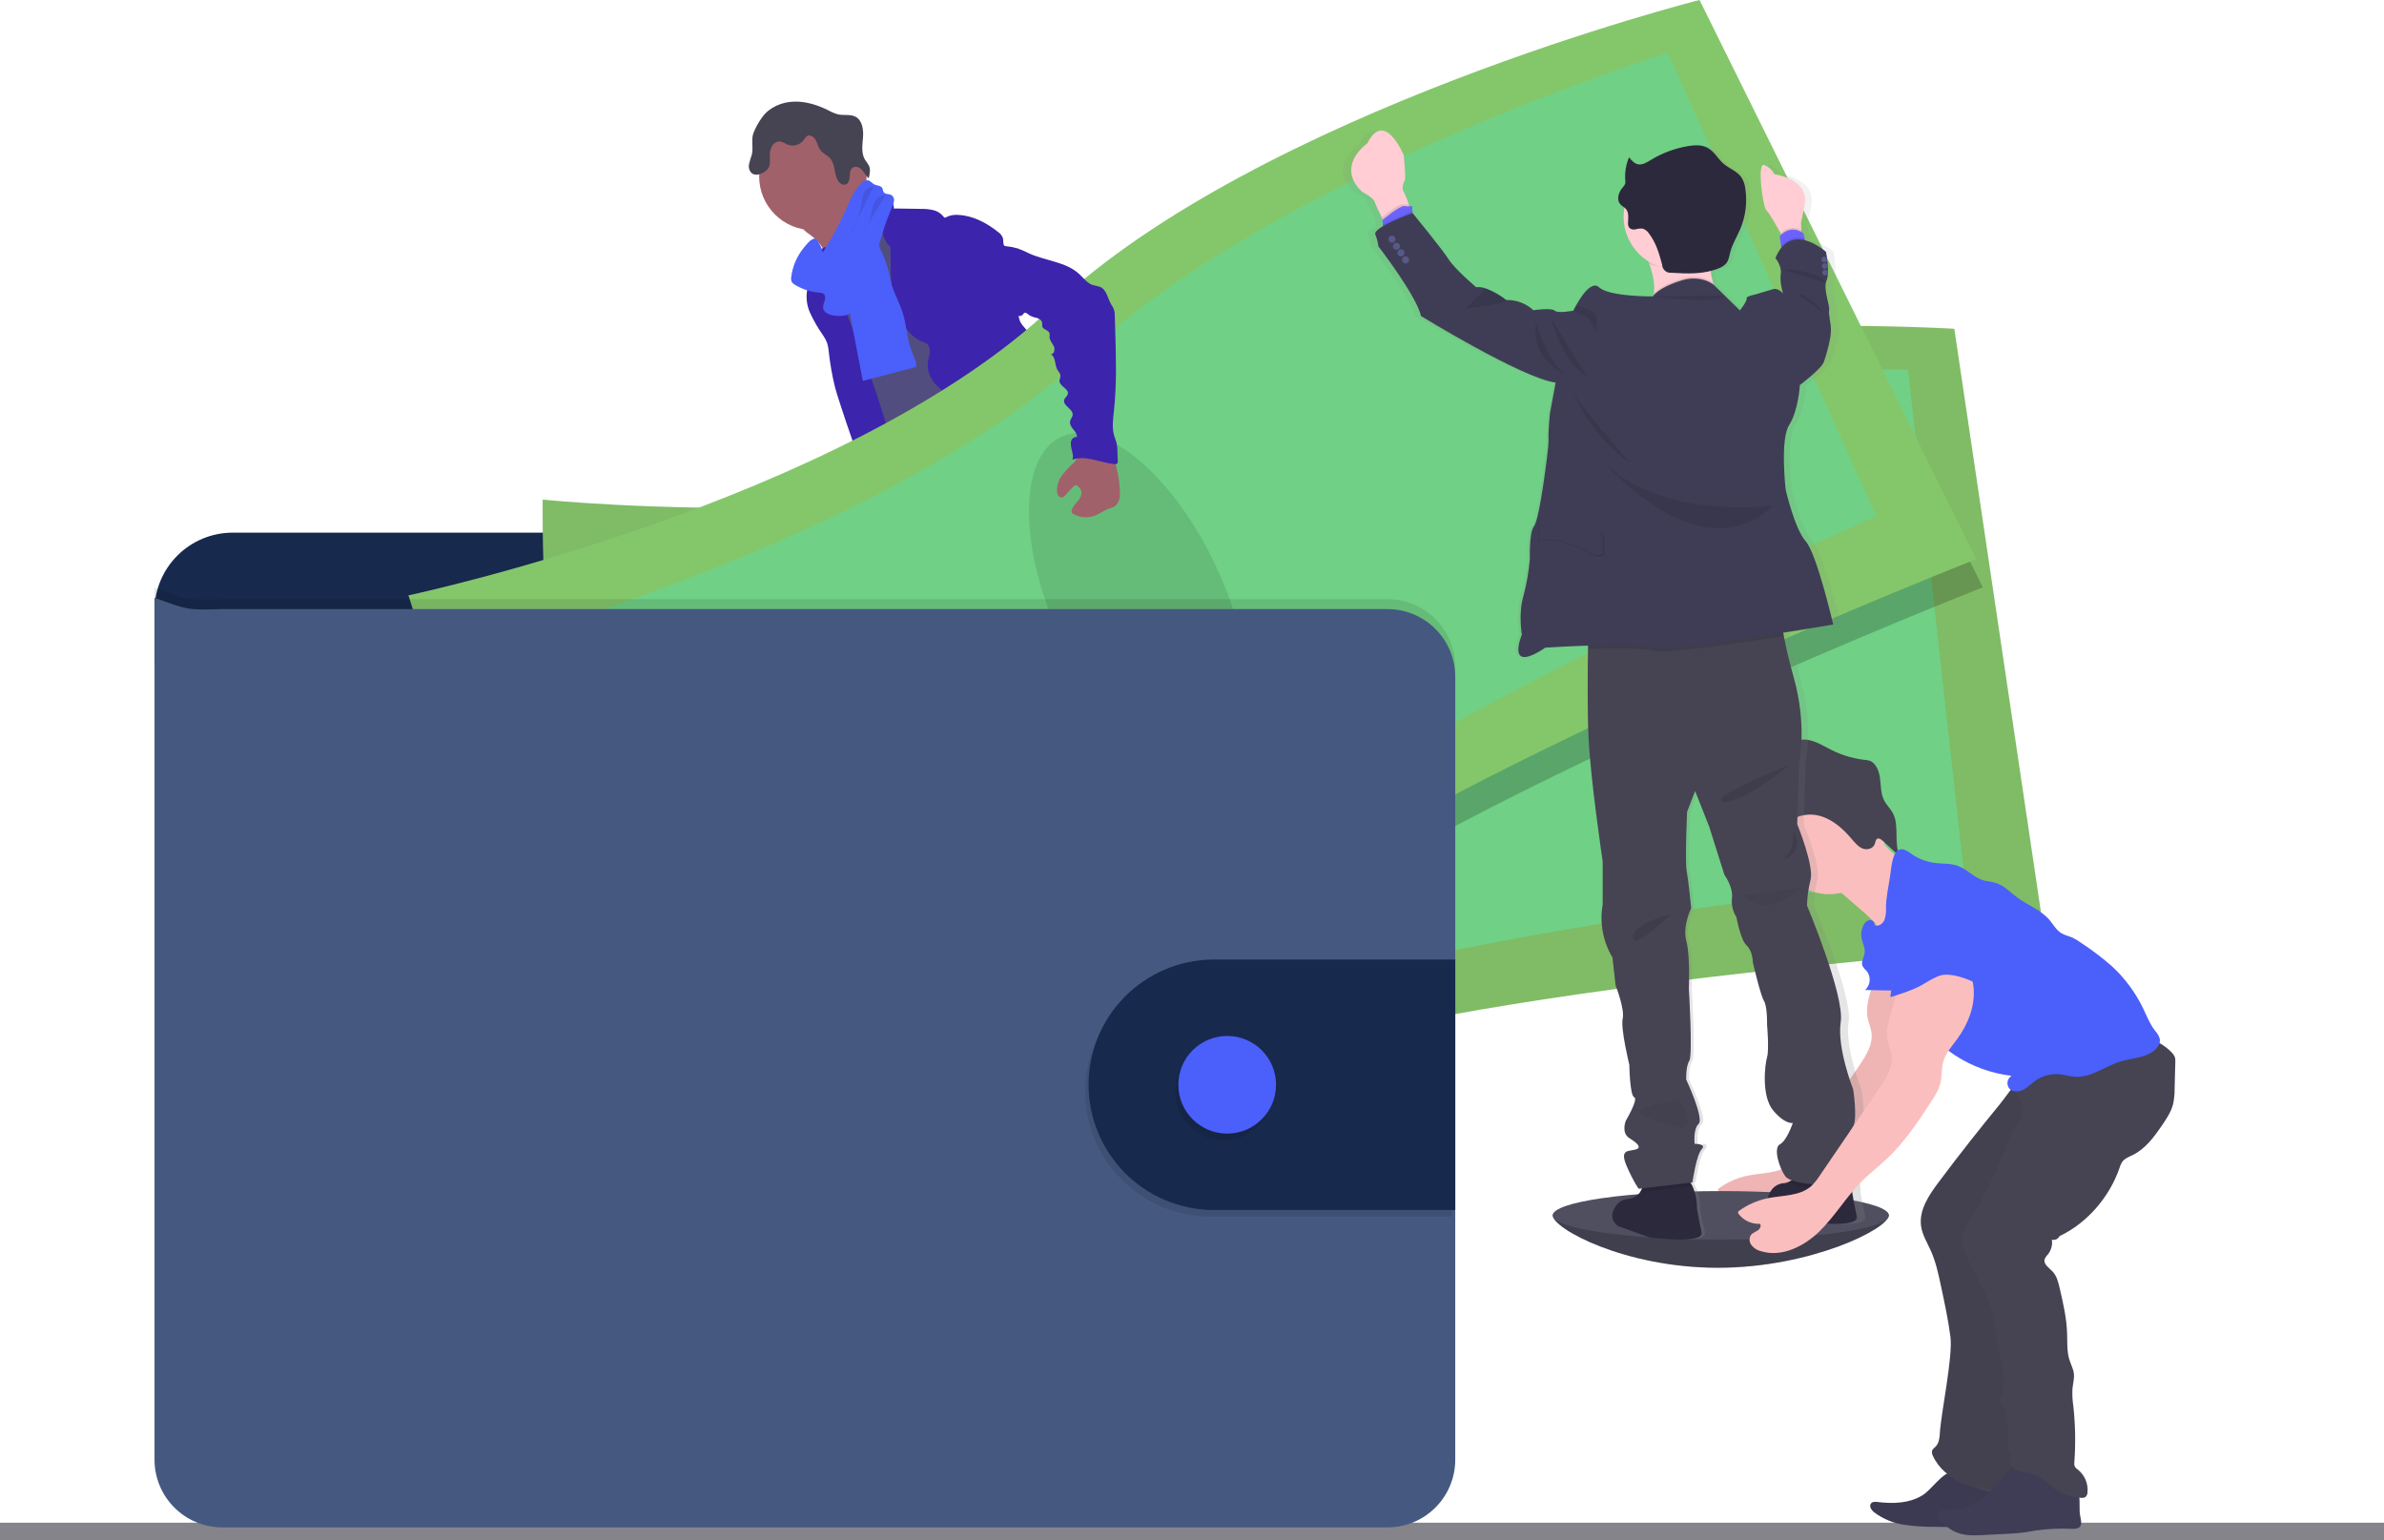 <svg width="291" height="188" viewBox="0 0 291 188" fill="none" xmlns="http://www.w3.org/2000/svg">
<path d="M291 185.874H0V187.999H291V185.874Z" fill="#85848B"/>
<path d="M230.547 148.355C230.547 149.99 221.012 154.755 209.686 154.755C198.36 154.755 189.535 149.99 189.535 148.355C189.535 146.72 198.715 147.247 210.052 147.247C221.389 147.247 230.547 146.718 230.547 148.355Z" fill="#504F60"/>
<path opacity="0.2" d="M230.547 148.356C230.547 149.991 221.012 154.756 209.686 154.756C198.36 154.756 189.535 149.991 189.535 148.356" fill="black"/>
<path d="M116.487 118.361C118.326 118.597 120.233 118.746 121.994 118.176C122.271 118.09 122.576 117.899 122.548 117.622C122.528 117.521 122.486 117.426 122.423 117.345C121.76 116.35 121.202 115.289 120.76 114.178C120.742 114.12 120.706 114.069 120.657 114.034C120.6 114.013 120.537 114.013 120.48 114.034C119.668 114.247 118.966 114.771 118.159 114.995C117.748 115.108 117.319 115.14 116.895 115.089C116.529 115.048 116.03 114.746 115.697 114.785C115.886 115.995 116.346 117.126 116.487 118.361Z" fill="#6C63FF"/>
<path d="M151.251 115.295C152.462 114.464 153.718 113.591 154.434 112.308C154.485 112.231 154.514 112.142 154.52 112.05C154.507 111.96 154.472 111.874 154.417 111.801C153.736 110.719 152.858 109.773 151.83 109.011C151.294 109.39 150.809 109.837 150.389 110.341C150.084 110.662 149.241 111.172 149.232 111.663C149.232 111.94 149.554 112.261 149.704 112.494C149.906 112.793 150.097 113.098 150.28 113.408C150.386 113.56 151.348 115.234 151.251 115.295Z" fill="#6C63FF"/>
<path d="M123.694 122.071C123.715 122.357 123.637 122.641 123.472 122.875C123.343 123.005 123.182 123.1 123.006 123.152C120.436 124.071 117.461 122.924 114.897 123.83C114.37 124.016 113.871 124.285 113.341 124.462C112.71 124.652 112.059 124.767 111.4 124.806C110.494 124.891 109.582 124.947 108.672 124.972C107.981 125.021 107.287 124.96 106.615 124.792C106.279 124.706 105.965 124.55 105.693 124.335C105.421 124.12 105.198 123.85 105.037 123.542C104.898 123.267 104.87 122.948 104.96 122.653C105 122.552 105.057 122.458 105.129 122.376C105.303 122.181 105.507 122.016 105.733 121.886L106.679 121.276C107.122 120.963 107.604 120.708 108.112 120.517C108.486 120.395 108.883 120.342 109.263 120.24C110.591 119.852 111.606 118.799 112.548 117.788L113.835 116.417C113.955 116.266 114.107 116.144 114.281 116.059C114.459 116 114.649 115.982 114.836 116.007C116.085 116.096 117.292 116.5 118.343 117.181C118.611 117.383 118.902 117.554 119.208 117.691C119.962 117.985 120.93 117.763 121.626 117.392C121.955 117.215 121.883 117.115 122.022 116.799C122.161 116.483 122.499 116.281 122.793 116.569C122.881 116.669 122.944 116.789 122.976 116.918C123.253 117.832 123.148 118.816 123.148 119.774C123.14 119.924 123.158 120.074 123.203 120.218C123.274 120.362 123.358 120.5 123.455 120.628C123.475 120.662 123.493 120.697 123.508 120.733C123.678 121.157 123.741 121.617 123.694 122.071Z" fill="#514E7F"/>
<path d="M123.694 122.07C123.715 122.356 123.637 122.64 123.472 122.874C123.343 123.004 123.182 123.099 123.006 123.151C120.436 124.071 117.461 122.924 114.897 123.83C114.37 124.015 113.871 124.284 113.341 124.461C112.71 124.651 112.059 124.766 111.4 124.805C110.494 124.891 109.582 124.946 108.672 124.971C107.981 125.02 107.287 124.959 106.615 124.791C106.279 124.705 105.965 124.549 105.693 124.334C105.421 124.119 105.198 123.849 105.037 123.541C104.898 123.266 104.87 122.948 104.96 122.652C105 122.551 105.057 122.457 105.129 122.375C105.279 122.688 105.387 123.104 105.481 123.253C105.608 123.475 105.782 123.667 105.989 123.817C106.197 123.966 106.434 124.07 106.684 124.12C107.06 124.143 107.436 124.096 107.793 123.979C110.122 123.403 112.598 123.395 114.836 122.522C115.604 122.22 116.336 121.818 117.142 121.635C117.949 121.453 118.806 121.502 119.638 121.433C120.952 121.328 122.224 120.932 123.519 120.724C123.686 121.152 123.746 121.614 123.694 122.07Z" fill="#464353"/>
<path d="M157.14 115.125C157.018 116.101 156.4 116.94 155.721 117.652C155.041 118.364 154.273 119.004 153.733 119.824C153.067 120.841 152.768 122.101 151.903 122.96C151.571 123.273 151.198 123.538 150.794 123.75C150.341 124.017 149.863 124.237 149.366 124.406C148.074 124.819 146.682 124.725 145.332 124.625C144.894 124.621 144.46 124.538 144.051 124.379C143.865 124.284 143.687 124.175 143.519 124.052C143.18 123.844 142.895 123.559 142.687 123.221C142.585 123.037 142.556 122.821 142.606 122.617C142.684 122.392 142.816 122.19 142.992 122.029C143.296 121.714 143.622 121.42 143.968 121.151C144.442 120.845 144.87 120.472 145.238 120.043C145.463 119.704 145.629 119.329 145.728 118.935C145.925 118.244 146.045 117.533 146.086 116.815C146.084 116.339 146.134 115.863 146.233 115.397C146.438 114.666 146.982 114.012 146.921 113.255C146.896 113.147 146.906 113.034 146.948 112.931C147.013 112.851 147.103 112.795 147.203 112.773C147.627 112.605 148.074 112.501 148.529 112.466C148.757 112.45 148.985 112.485 149.198 112.569C149.411 112.652 149.603 112.781 149.76 112.948C149.948 113.175 150.073 113.502 150.35 113.591C150.488 113.628 150.632 113.634 150.772 113.607C151.454 113.538 152.175 113.452 152.712 113.012C152.961 112.789 153.161 112.517 153.299 112.213C153.438 111.91 153.511 111.58 153.516 111.247C153.516 110.995 153.403 110.732 153.794 110.693C154.088 110.654 154.32 110.97 154.47 111.164C155.011 111.887 155.565 112.643 155.768 113.524C155.846 113.494 155.93 113.478 156.014 113.477C156.187 113.475 156.358 113.516 156.512 113.594C156.666 113.673 156.799 113.788 156.899 113.929C157.12 114.286 157.205 114.711 157.14 115.125Z" fill="#514E7F"/>
<path d="M157.139 115.127C157.017 116.102 156.399 116.941 155.719 117.653C155.04 118.365 154.272 119.005 153.731 119.825C153.066 120.842 152.767 122.103 151.901 122.961C151.569 123.274 151.196 123.539 150.792 123.751C150.34 124.018 149.862 124.238 149.365 124.408C148.073 124.82 146.681 124.726 145.331 124.626C144.892 124.622 144.458 124.539 144.05 124.38C143.864 124.285 143.686 124.176 143.517 124.053C143.179 123.845 142.894 123.56 142.686 123.222C142.945 123.097 143.229 123.029 143.517 123.022C144.116 123.056 144.554 123.621 145.128 123.795C145.946 124.042 146.761 123.466 147.59 123.269C148.131 123.141 148.699 123.175 149.234 122.992C149.68 122.82 150.092 122.57 150.451 122.255C150.944 121.903 151.382 121.481 151.752 121.003C152.059 120.524 152.315 120.014 152.514 119.482C152.952 118.461 153.467 117.476 154.056 116.534C154.143 116.385 154.248 116.247 154.369 116.124C154.499 116.005 154.646 115.922 154.793 115.816C155.348 115.398 155.578 114.708 155.772 114.032C155.825 113.827 155.898 113.627 155.991 113.437C156.164 113.435 156.335 113.475 156.489 113.554C156.643 113.633 156.775 113.747 156.875 113.888C157.114 114.254 157.208 114.695 157.139 115.127Z" fill="#464353"/>
<path d="M99.001 28.75C99.692 29.267 100.259 29.929 100.665 30.689C101.053 31.448 103.29 37.339 103.16 38.194C103.889 37.46 106.764 37.341 107.502 36.607C107.81 36.3 109.47 34.765 109.72 34.407C109.97 34.05 111.822 33.299 112.024 32.922C112.781 31.568 106.656 26.434 107.441 25.096C107.484 25.034 107.507 24.96 107.505 24.885C107.487 24.822 107.451 24.765 107.402 24.722C106.9 24.209 106.235 23.891 105.63 23.511C105.026 23.132 104.444 22.602 104.28 21.904C103.704 22.169 103.175 22.527 102.714 22.963C101.59 23.925 100.486 24.907 99.401 25.908C98.976 26.301 98.156 26.825 97.959 27.387C97.726 27.991 98.597 28.42 99.001 28.75Z" fill="#A1616A"/>
<path d="M108.917 26.57C107.978 27.201 107.1 27.919 106.295 28.714C105.535 29.465 104.814 30.335 104.631 31.385C104.553 31.798 104.564 32.216 104.501 32.634C104.223 34.449 102.654 35.779 101.961 37.477C101.76 38.001 101.613 38.544 101.52 39.098C101.325 40.147 101.219 41.211 101.201 42.278C101.185 43.312 102.199 44.024 102.571 44.988C102.943 45.952 103.042 46.944 103.231 47.933C103.586 49.8 104.237 51.601 104.894 53.391C106.261 57.164 110.692 67.595 112.059 71.371C116.248 70.321 127.399 67.908 131.109 65.694C132.345 64.957 122.528 56.643 123.85 56.07C123.926 56.058 123.998 56.029 124.06 55.984C124.122 55.94 124.174 55.882 124.21 55.815C124.246 55.747 124.266 55.672 124.268 55.596C124.27 55.519 124.254 55.444 124.222 55.374C122.899 49.595 118.763 44.846 116.886 39.22C116.234 37.267 115.064 35.599 114.177 33.742C113.373 32.061 112.943 30.202 111.981 28.603C111.8 28.274 111.562 27.979 111.28 27.731C111.04 27.547 110.78 27.39 110.506 27.262C109.957 26.997 109.447 26.839 108.917 26.57Z" fill="#514E7F"/>
<path d="M99.223 28.091C102.844 28.091 105.78 25.158 105.78 21.539C105.78 17.921 102.844 14.987 99.223 14.987C95.602 14.987 92.666 17.921 92.666 21.539C92.666 25.158 95.602 28.091 99.223 28.091Z" fill="#A1616A"/>
<path d="M105.893 24.619C106.219 24.318 106.63 24.123 107.07 24.059C107.51 23.996 107.959 24.068 108.357 24.265C108.801 24.494 109.189 24.96 109.089 25.448L112.342 25.497C112.859 25.483 113.377 25.531 113.883 25.639C114.393 25.75 114.848 26.035 115.169 26.445C115.208 26.497 115.253 26.561 115.319 26.57C115.373 26.57 115.426 26.553 115.469 26.52C115.969 26.269 116.533 26.172 117.088 26.243C118.846 26.356 120.471 27.235 121.849 28.332C122.097 28.502 122.29 28.742 122.403 29.021C122.517 29.39 122.381 29.852 122.68 30.116C122.68 33.163 123.728 36.011 124.427 38.981C124.552 39.51 125.059 39.978 125.411 40.394C125.846 40.855 126.201 41.385 126.462 41.962C127.055 43.502 126.237 45.314 126.814 46.86C127.058 47.514 127.529 48.052 127.923 48.62C128.442 49.275 128.77 50.061 128.871 50.891C128.896 51.263 128.849 51.637 128.871 51.999C128.909 52.499 129.002 52.992 129.149 53.471C129.385 54.365 129.633 55.258 129.892 56.15C130.313 57.59 130.862 59.145 132.154 59.912C129.035 60.441 125.747 60.959 122.775 59.876C122.36 59.735 121.966 59.538 121.605 59.291C120.532 58.527 120.013 57.219 119.55 55.983C119.034 54.598 118.51 53.188 118.405 51.714C118.406 51.245 118.34 50.779 118.208 50.329C117.906 49.526 117.099 49.041 116.367 48.595C115.541 48.142 114.792 47.56 114.149 46.871C113.83 46.524 113.586 46.116 113.432 45.671C113.277 45.226 113.216 44.754 113.251 44.284C113.306 43.827 113.487 43.386 113.503 42.926C113.52 42.466 113.315 41.94 112.874 41.818C110.603 41.131 109.519 38.444 109.014 36.128C108.797 34.931 108.699 33.715 108.723 32.498L108.693 30.135C108.379 29.85 108.127 29.505 107.952 29.119C107.777 28.734 107.682 28.317 107.673 27.894C107.703 27.647 107.698 27.397 107.659 27.151C107.549 26.851 107.37 26.581 107.137 26.362C106.636 25.848 106.216 25.26 105.893 24.619Z" fill="#3D24AC"/>
<path d="M98.912 32.109C98.837 32.84 99.003 33.591 98.84 34.309C98.776 34.586 98.665 34.863 98.585 35.121C98.339 36.153 98.445 37.239 98.887 38.204C99.328 39.16 99.856 40.074 100.464 40.933C100.67 41.226 100.839 41.544 100.969 41.878C101.074 42.229 101.139 42.59 101.163 42.955C101.324 44.423 101.581 45.877 101.934 47.311C102.244 48.552 105.771 59.163 106.592 60.146C106.74 60.364 106.966 60.517 107.224 60.575C107.409 60.583 107.594 60.544 107.762 60.465L109.425 59.828C109.567 59.784 109.698 59.713 109.81 59.617C109.966 59.435 110.051 59.203 110.049 58.963C110.168 57.611 106.633 46.925 106.184 45.648C104.825 41.792 103.018 38.074 102.133 34.082C101.887 32.974 101.756 31.267 100.944 30.383C100.608 30.017 100.722 30.173 100.32 30.364C100.117 30.452 99.921 30.555 99.732 30.671C99.497 30.835 99.301 31.049 99.159 31.297C99.017 31.546 98.933 31.823 98.912 32.109Z" fill="#3D24AC"/>
<path d="M103.958 39.427C104.404 41.785 104.864 44.137 105.322 46.495L111.832 44.791C111.884 44.109 111.521 43.477 111.277 42.851C110.684 41.364 110.67 39.707 110.19 38.178C109.827 37.014 109.195 35.945 108.854 34.773C108.657 34.091 108.557 33.388 108.363 32.698C108.155 32.02 107.899 31.358 107.598 30.717C107.233 29.787 106.756 28.904 106.178 28.088C105.347 28.398 104.46 28.758 103.985 29.509C103.742 29.932 103.603 30.407 103.581 30.894C103.467 32.354 103.996 33.822 103.822 35.274C103.642 36.657 103.688 38.059 103.958 39.427Z" fill="#4B5FFA"/>
<path d="M111.942 70.786C112.308 72.172 111.778 73.629 111.345 75C110.694 77.066 110.25 79.191 110.02 81.345C109.992 81.893 109.882 82.433 109.693 82.949C109.488 83.411 109.139 83.802 108.9 84.243C108.246 85.401 108.262 86.814 108.404 88.138C108.498 89.01 108.639 89.88 108.814 90.739C109.028 91.789 109.291 92.886 108.983 93.911C109.499 93.798 109.848 94.466 109.815 94.989C109.782 95.513 109.613 96.097 109.865 96.549C110.503 96.782 110.508 97.657 110.489 98.336C110.499 99.513 110.648 100.684 110.932 101.827C111.897 106.462 112.921 111.085 114.004 115.695C116.347 116.421 119.084 117.178 121.318 116.172C121.734 115.986 122.15 115.69 122.244 115.241C122.269 114.999 122.238 114.755 122.156 114.526L121.096 110.675C120.839 109.744 120.581 108.783 120.717 107.827C120.819 107.115 121.13 106.348 120.78 105.719C120.661 105.503 120.473 105.334 120.334 105.129C119.78 104.317 120.071 103.231 120.115 102.248C120.132 102.027 120.117 101.805 120.071 101.588C119.995 101.335 119.889 101.093 119.755 100.865C118.879 99.167 118.459 97.272 118.535 95.363C118.568 95.12 118.534 94.872 118.438 94.645C118.37 94.552 118.31 94.454 118.257 94.352C118.216 94.174 118.237 93.987 118.316 93.823C117.998 93.582 117.711 93.303 117.462 92.992C117.615 92.896 117.746 92.767 117.842 92.614C117.938 92.461 117.999 92.288 118.019 92.108C118.038 91.928 118.017 91.746 117.956 91.576C117.895 91.405 117.796 91.251 117.667 91.124C117.78 91.102 117.884 91.048 117.969 90.969C118.053 90.891 118.114 90.79 118.145 90.679C118.176 90.568 118.175 90.451 118.143 90.34C118.111 90.229 118.049 90.13 117.964 90.052C117.828 89.958 117.647 89.916 117.55 89.775C117.401 89.57 117.523 89.285 117.645 89.066L118.291 87.9C118.773 87.032 118.881 85.96 119.4 85.129C120.143 83.918 120.628 82.569 121.108 81.234L122.973 76.089L124.229 77.178C124.648 77.497 124.998 77.897 125.261 78.353C125.439 78.803 125.552 79.277 125.596 79.76C126.057 82.552 127.814 84.974 128.466 87.725C128.61 88.337 128.707 88.98 129.059 89.504C129.185 89.664 129.298 89.835 129.397 90.013C129.489 90.286 129.537 90.571 129.539 90.858C129.597 91.421 129.776 91.965 130.063 92.452C130.35 92.94 130.738 93.36 131.202 93.684C131.821 94.108 132.589 94.399 132.924 95.069C132.991 95.277 133.084 95.475 133.201 95.659C133.501 96.02 134.147 96.061 134.274 96.513C134.346 96.765 134.213 97.067 134.355 97.289C134.435 97.391 134.541 97.471 134.663 97.519L136.467 98.419C138.486 99.427 139.517 101.743 141.006 103.431C141.52 103.98 141.976 104.582 142.365 105.226C143.008 106.376 143.305 107.819 144.391 108.55C144.684 108.702 144.949 108.899 145.179 109.135C145.52 109.584 145.395 110.213 145.425 110.778C145.456 111.343 145.889 112.016 146.426 111.845C146.238 112.529 146.238 113.252 146.426 113.936C148.788 113.815 151.04 112.904 152.82 111.349C153.347 110.889 153.854 110.301 153.86 109.603C153.868 109.483 153.841 109.362 153.782 109.257C153.675 109.121 153.535 109.014 153.374 108.949C151.686 108.035 151.179 105.916 150.325 104.195C149.579 102.677 148.475 101.369 147.552 99.959C145.545 96.926 144.175 93.255 141.139 91.252C140.471 90.811 139.695 90.421 139.359 89.692C139.173 89.285 139.151 88.819 139.004 88.398C138.857 87.977 138.505 87.567 138.056 87.567C138.306 86.957 138.256 86.215 138.272 85.556C138.289 85.263 138.256 84.97 138.173 84.689C138.057 84.386 137.907 84.098 137.726 83.83C136.934 82.49 136.538 80.953 136.584 79.397C136.606 78.596 136.747 77.771 136.506 77.006C136.384 76.621 136.171 76.269 136.024 75.898C135.802 75.225 135.686 74.523 135.677 73.814L135.511 71.152C135.486 70.266 135.371 69.384 135.167 68.52C134.613 66.453 134.058 57.796 132.159 56.821C130.26 55.845 126.996 62.508 124.859 62.639C123.913 62.678 122.979 62.858 122.086 63.173C120.664 63.705 119.472 64.697 118.31 65.667L114.379 68.966C113.547 69.65 112.859 70.304 111.942 70.786Z" fill="#464353"/>
<path d="M93.07 14.265C93.935 13.085 95.421 12.458 96.885 12.406C98.349 12.353 99.791 12.813 101.102 13.464C101.489 13.684 101.903 13.853 102.333 13.968C103.026 14.11 103.797 13.921 104.424 14.245C105.255 14.686 105.416 15.808 105.344 16.739C105.272 17.67 105.097 18.703 105.594 19.509C105.77 19.739 105.93 19.981 106.073 20.232C106.287 20.712 106.162 21.266 106.034 21.773C105.71 21.496 105.527 21.077 105.239 20.756C104.95 20.434 104.448 20.218 104.091 20.459C103.733 20.7 103.739 21.138 103.719 21.532C103.7 21.925 103.6 22.396 103.229 22.523C103.073 22.559 102.911 22.547 102.763 22.489C102.615 22.431 102.487 22.33 102.397 22.199C101.762 21.424 102.017 20.185 101.388 19.404C101.03 18.961 100.434 18.744 100.104 18.279C99.843 17.913 99.777 17.448 99.549 17.055C99.322 16.661 98.793 16.373 98.44 16.645C98.32 16.759 98.22 16.893 98.144 17.041C97.924 17.355 97.605 17.586 97.238 17.697C96.87 17.807 96.477 17.791 96.12 17.65C95.847 17.483 95.552 17.355 95.244 17.271C95.042 17.261 94.841 17.307 94.664 17.405C94.487 17.503 94.341 17.648 94.243 17.825C94.044 18.177 93.948 18.578 93.966 18.983C93.966 19.537 94.065 20.127 93.749 20.57C93.629 20.737 93.479 20.88 93.306 20.991C92.843 21.288 92.197 21.487 91.77 21.149C91.625 21.015 91.517 20.845 91.457 20.657C91.397 20.468 91.386 20.268 91.426 20.074C91.509 19.689 91.618 19.309 91.753 18.938C91.997 18.08 91.678 17.113 91.944 16.304C92.223 15.575 92.602 14.889 93.07 14.265Z" fill="#464353"/>
<path d="M96.583 33.81C96.542 34.012 96.563 34.221 96.644 34.411C96.727 34.54 96.839 34.647 96.971 34.724C97.904 35.304 98.964 35.648 100.06 35.724C100.209 35.727 100.355 35.765 100.487 35.835C100.748 36.007 100.764 36.389 100.667 36.694C100.538 36.981 100.471 37.293 100.47 37.608C100.551 38.187 101.238 38.439 101.818 38.525C102.63 38.628 103.52 38.575 104.163 38.068C104.599 37.671 104.931 37.173 105.131 36.619C106.722 32.965 107.28 28.925 108.891 25.282C109.013 25.044 109.094 24.788 109.132 24.523C109.149 24.391 109.13 24.256 109.077 24.133C109.025 24.011 108.94 23.904 108.832 23.825C108.533 23.639 108.067 23.745 107.865 23.454C107.765 23.307 107.776 23.108 107.687 22.952C107.502 22.623 107.014 22.675 106.681 22.484C106.42 22.346 106.24 22.06 105.949 22.005C105.806 21.997 105.663 22.022 105.532 22.079C105.4 22.136 105.284 22.222 105.192 22.332C104.247 23.213 103.75 24.462 103.223 25.642C102.419 27.452 101.477 29.197 100.407 30.862C100.531 30.668 99.808 29.2 99.525 29.136C99.029 29.036 98.394 29.906 98.125 30.23C97.281 31.253 96.746 32.495 96.583 33.81Z" fill="#4B5FFA"/>
<path opacity="0.1" d="M106.658 22.743C106.459 22.746 106.263 22.794 106.085 22.883C105.907 22.972 105.751 23.101 105.629 23.258C105.333 23.643 105.274 24.153 105.199 24.643C104.947 26.197 104.392 27.686 103.566 29.026" fill="black"/>
<path opacity="0.1" d="M108.071 23.849C107.796 23.855 107.527 23.933 107.291 24.074C107.056 24.216 106.861 24.416 106.726 24.656C106.542 25.091 106.428 25.553 106.388 26.024C106.15 27.069 105.691 28.05 105.043 28.903" fill="black"/>
<path d="M173.963 78.009V74.569C173.962 72.035 172.955 69.606 171.162 67.816C169.369 66.025 166.938 65.019 164.403 65.019H28.413C25.878 65.019 23.447 66.025 21.654 67.816C19.862 69.606 18.854 72.035 18.854 74.569V80.913L173.963 78.009Z" fill="#17294D"/>
<path d="M66.244 60.986C66.244 60.986 65.855 85.05 70.125 92.968C74.395 100.886 76.225 135.331 76.225 135.331C76.225 135.331 120.985 139.958 152.176 129.791C183.367 119.623 249.736 115.465 249.736 115.465L238.551 40.139C238.551 40.139 183.297 36.598 151.865 51.578C120.433 66.558 66.244 60.986 66.244 60.986Z" fill="#8DD070"/>
<path opacity="0.1" d="M66.244 60.986C66.244 60.986 65.855 85.05 70.125 92.968C74.395 100.886 76.225 135.331 76.225 135.331C76.225 135.331 120.985 139.958 152.176 129.791C183.367 119.623 249.736 115.465 249.736 115.465L238.551 40.139C238.551 40.139 183.297 36.598 151.865 51.578C120.433 66.558 66.244 60.986 66.244 60.986Z" fill="black"/>
<path d="M76.148 69.776C76.148 69.776 74.748 89.632 78.261 95.976C81.774 102.32 81.938 130.643 81.938 130.643C81.938 130.643 122.22 132.51 150.874 122.764C179.528 113.017 239.742 106.695 239.742 106.695L232.899 45.094C232.899 45.094 183.077 44.581 153.999 58.301C124.92 72.02 76.148 69.776 76.148 69.776Z" fill="#70D085"/>
<path opacity="0.1" d="M153.557 111.486C159.289 110.773 162.694 100.237 161.163 87.953C159.632 75.67 153.744 66.291 148.013 67.004C142.281 67.717 138.876 78.253 140.407 90.537C141.938 102.82 147.826 112.2 153.557 111.486Z" fill="black"/>
<path opacity="0.2" d="M208.26 3.444C208.26 3.444 154.581 17.019 129.267 40.914C103.954 64.809 50.666 76.124 50.666 76.124C50.666 76.124 57.686 99.144 64.179 105.371C70.673 111.599 82.988 143.825 82.988 143.825C82.988 143.825 127.008 134.5 153.569 115.251C180.13 96.002 242.032 71.691 242.032 71.691L208.26 3.444Z" fill="black"/>
<path d="M49.859 72.677C49.859 72.677 56.877 95.7 63.364 101.928C69.852 108.156 82.173 140.379 82.173 140.379C82.173 140.379 126.198 131.056 152.762 111.807C179.326 92.558 241.223 68.256 241.223 68.256L207.45 0C207.45 0 153.774 13.575 128.461 37.47C103.148 61.365 49.859 72.677 49.859 72.677Z" fill="#8DD070"/>
<path opacity="0.1" d="M49.859 72.677C49.859 72.677 56.877 95.7 63.364 101.928C69.852 108.156 82.173 140.379 82.173 140.379C82.173 140.379 126.198 131.056 152.762 111.807C179.326 92.558 241.223 68.256 241.223 68.256L207.45 0C207.45 0 153.774 13.575 128.461 37.47C103.148 61.365 49.859 72.677 49.859 72.677Z" fill="#3A7039"/>
<path d="M61.978 78.008C61.978 78.008 66.745 97.337 72.037 102.297C77.33 107.256 86.177 134.157 86.177 134.157C86.177 134.157 125.087 123.579 149.366 105.516C173.645 87.453 229.018 62.998 229.018 62.998L203.591 6.447C203.591 6.447 156.017 21.233 132.553 43.208C109.089 65.184 61.978 78.008 61.978 78.008Z" fill="#70D085"/>
<path opacity="0.1" d="M148.467 93.967C153.702 91.531 153.708 80.459 148.478 69.238C143.249 58.016 134.765 50.895 129.529 53.331C124.293 55.768 124.288 66.839 129.517 78.061C134.747 89.282 143.231 96.404 148.467 93.967Z" fill="black"/>
<path opacity="0.1" d="M177.633 81.389V176.969C177.633 178.055 177.419 179.13 177.004 180.133C176.588 181.135 175.978 182.047 175.21 182.814C174.442 183.582 173.53 184.19 172.526 184.605C171.522 185.02 170.447 185.234 169.36 185.234H27.129C24.936 185.233 22.833 184.362 21.283 182.812C19.732 181.262 18.861 179.161 18.861 176.969V71.753C22.937 73.266 22.937 73.266 27.129 73.138H169.36C171.552 73.138 173.653 74.007 175.204 75.554C176.755 77.101 177.629 79.199 177.633 81.389Z" fill="black"/>
<path d="M177.633 82.603V178.184C177.633 180.376 176.761 182.478 175.209 184.027C173.658 185.577 171.554 186.448 169.36 186.448H27.129C24.936 186.447 22.833 185.576 21.283 184.026C19.732 182.477 18.861 180.375 18.861 178.184V72.965C22.937 74.475 22.937 74.475 27.129 74.35H169.36C171.552 74.35 173.654 75.219 175.205 76.766C176.757 78.314 177.63 80.413 177.633 82.603Z" fill="#455980"/>
<path opacity="0.1" d="M177.227 117.94V148.507H147.561C143.54 148.452 139.702 146.818 136.878 143.958C134.054 141.098 132.471 137.241 132.471 133.223C132.471 129.205 134.054 125.349 136.878 122.489C139.702 119.628 143.54 117.994 147.561 117.94H177.227Z" fill="black"/>
<path d="M177.635 117.127V147.699H147.969C143.948 147.645 140.111 146.011 137.286 143.15C134.462 140.29 132.879 136.434 132.879 132.415C132.879 128.397 134.462 124.541 137.286 121.681C140.111 118.82 143.948 117.186 147.969 117.132L177.635 117.127Z" fill="#17294D"/>
<path opacity="0.1" d="M149.391 139.184C152.685 139.184 155.355 136.516 155.355 133.225C155.355 129.933 152.685 127.265 149.391 127.265C146.098 127.265 143.428 129.933 143.428 133.225C143.428 136.516 146.098 139.184 149.391 139.184Z" fill="black"/>
<path d="M149.796 138.376C153.089 138.376 155.759 135.708 155.759 132.417C155.759 129.126 153.089 126.458 149.796 126.458C146.502 126.458 143.832 129.126 143.832 132.417C143.832 135.708 146.502 138.376 149.796 138.376Z" fill="#4B5FFA"/>
<path d="M229.13 116.862C229.366 119.414 227.433 121.89 227.996 124.389C228.118 124.924 228.348 125.428 228.431 125.969C228.664 127.454 227.78 128.858 226.934 130.099L219.67 140.749C219.379 141.217 219.031 141.647 218.633 142.029C217.247 143.265 215.162 143.137 213.338 143.506C212.055 143.766 210.844 144.301 209.789 145.074C209.745 145.111 209.716 145.164 209.71 145.222C209.704 145.28 209.72 145.338 209.755 145.384C210.057 145.794 210.456 146.122 210.917 146.339C211.378 146.555 211.886 146.653 212.395 146.622C212.586 146.874 212.395 147.243 212.118 147.423C211.727 147.7 211.192 147.766 211.114 148.426C211.086 148.656 211.133 148.889 211.247 149.091C211.54 149.539 211.995 149.855 212.517 149.975C215.032 150.742 217.749 149.393 219.631 147.556C221.514 145.719 222.864 143.4 224.71 141.53C225.734 140.497 226.895 139.61 227.949 138.607C230.05 136.607 231.683 134.175 233.261 131.739C233.735 131.005 234.212 130.252 234.412 129.401C234.611 128.551 234.517 127.692 234.741 126.869C235.035 125.789 235.826 124.93 236.483 124.024C237.772 122.251 238.631 120.081 238.462 117.898C238.293 115.715 236.937 113.557 234.875 112.815C234.235 112.558 233.53 112.515 232.864 112.693C232.019 112.953 231.395 113.651 230.818 114.319L229.432 115.912C229.086 116.261 228.813 116.676 228.628 117.131C228.539 117.359 228.518 117.609 228.567 117.849C228.616 118.089 228.734 118.31 228.905 118.486" fill="#FBBEBE"/>
<path opacity="0.05" d="M229.13 116.862C229.366 119.414 227.433 121.89 227.996 124.389C228.118 124.924 228.348 125.428 228.431 125.969C228.664 127.454 227.78 128.858 226.934 130.099L219.67 140.749C219.379 141.217 219.031 141.647 218.633 142.029C217.247 143.265 215.162 143.137 213.338 143.506C212.055 143.766 210.844 144.301 209.789 145.074C209.745 145.111 209.716 145.164 209.71 145.222C209.704 145.28 209.72 145.338 209.755 145.384C210.057 145.794 210.456 146.122 210.917 146.339C211.378 146.555 211.886 146.653 212.395 146.622C212.586 146.874 212.395 147.243 212.118 147.423C211.727 147.7 211.192 147.766 211.114 148.426C211.086 148.656 211.133 148.889 211.247 149.091C211.54 149.539 211.995 149.855 212.517 149.975C215.032 150.742 217.749 149.393 219.631 147.556C221.514 145.719 222.864 143.4 224.71 141.53C225.734 140.497 226.895 139.61 227.949 138.607C230.05 136.607 231.683 134.175 233.261 131.739C233.735 131.005 234.212 130.252 234.412 129.401C234.611 128.551 234.517 127.692 234.741 126.869C235.035 125.789 235.826 124.93 236.483 124.024C237.772 122.251 238.631 120.081 238.462 117.898C238.293 115.715 236.937 113.557 234.875 112.815C234.235 112.558 233.53 112.515 232.864 112.693C232.019 112.953 231.395 113.651 230.818 114.319L229.432 115.912C229.086 116.261 228.813 116.676 228.628 117.131C228.539 117.359 228.518 117.609 228.567 117.849C228.616 118.089 228.734 118.31 228.905 118.486" fill="black"/>
<path d="M234.626 182.55C233.04 183.517 231.063 183.575 229.219 183.351C228.922 183.315 228.57 183.292 228.387 183.522C228.11 183.855 228.437 184.354 228.775 184.611C229.863 185.427 231.141 185.952 232.488 186.138C233.691 186.308 234.905 186.389 236.12 186.379C239.447 186.437 242.774 186.492 246.048 186.016C246.242 186.001 246.431 185.946 246.603 185.855C246.814 185.707 246.961 185.484 247.013 185.232C247.238 184.378 246.805 183.464 246.151 182.871C245.497 182.278 244.657 181.949 243.836 181.63L240.952 180.508C240.276 180.245 239.192 179.547 238.457 179.602C237.076 179.702 235.771 181.88 234.626 182.55Z" fill="#3F3D56"/>
<path opacity="0.05" d="M234.626 182.55C233.04 183.517 231.063 183.575 229.219 183.351C228.922 183.315 228.57 183.292 228.387 183.522C228.11 183.855 228.437 184.354 228.775 184.611C229.863 185.427 231.141 185.952 232.488 186.138C233.691 186.308 234.905 186.389 236.12 186.379C239.447 186.437 242.774 186.492 246.048 186.016C246.242 186.001 246.431 185.946 246.603 185.855C246.814 185.707 246.961 185.484 247.013 185.232C247.238 184.378 246.805 183.464 246.151 182.871C245.497 182.278 244.657 181.949 243.836 181.63L240.952 180.508C240.276 180.245 239.192 179.547 238.457 179.602C237.076 179.702 235.771 181.88 234.626 182.55Z" fill="black"/>
<path d="M236.647 144.301C235.447 145.897 234.205 147.739 234.501 149.714C234.662 150.778 235.258 151.717 235.696 152.701C236.29 154.036 236.6 155.471 236.905 156.901C237.354 158.99 237.806 161.084 238.081 163.206C238.394 165.603 236.922 172.537 236.786 174.95C236.753 175.532 236.683 176.161 236.279 176.579C236.121 176.746 235.91 176.879 235.838 177.095C235.796 177.303 235.83 177.519 235.935 177.704C236.611 179.228 237.995 180.364 239.539 181.012C241.083 181.66 244.807 182.78 246.49 182.838C246.712 182.862 246.936 182.833 247.144 182.752C247.368 182.616 247.544 182.413 247.649 182.173C248.855 179.868 247.696 171.673 247.713 169.071C247.729 166.902 248.242 164.747 248.148 162.58C248.07 160.84 247.593 159.139 247.435 157.405C247.158 154.563 247.679 151.706 248.203 148.897C248.603 146.742 249.005 144.586 249.518 142.459C249.831 141.159 250.194 139.849 250.904 138.721C251.458 137.826 252.237 137.078 252.883 136.228C254.676 133.879 255.473 130.919 255.101 127.988C255.063 127.711 250.943 129.033 250.579 129.191C249.097 129.818 247.734 130.694 246.548 131.781C245.594 132.69 244.843 133.903 244.008 134.92C242.827 136.359 241.661 137.808 240.51 139.267C239.195 140.935 237.908 142.613 236.647 144.301Z" fill="#464353"/>
<path opacity="0.05" d="M236.647 144.205C235.447 145.8 234.205 147.645 234.501 149.618C234.662 150.685 235.258 151.624 235.696 152.607C236.29 153.94 236.6 155.378 236.905 156.805C237.354 158.896 237.806 160.991 238.081 163.11C238.394 165.509 236.922 172.441 236.786 174.854C236.753 175.436 236.683 176.067 236.279 176.486C236.121 176.649 235.91 176.782 235.838 176.998C235.795 177.207 235.83 177.423 235.935 177.608C236.611 179.134 237.995 180.267 239.539 180.932C241.083 181.597 244.807 182.176 246.49 182.232C246.712 182.256 246.936 182.227 247.144 182.146C247.369 182.011 247.545 181.81 247.649 181.57C248.855 179.265 247.696 171.596 247.713 168.992C247.729 166.82 248.242 164.667 248.148 162.498C248.07 160.758 247.593 159.057 247.435 157.325C247.158 154.48 247.679 151.624 248.203 148.815C248.603 146.662 249.005 144.507 249.518 142.376C249.831 141.077 250.194 139.766 250.904 138.639C251.458 137.744 252.237 136.996 252.883 136.145C254.677 133.797 255.474 130.837 255.101 127.906C255.063 127.629 250.943 128.95 250.579 129.108C249.098 129.737 247.735 130.614 246.548 131.701C245.594 132.607 244.843 133.821 244.009 134.838C242.827 136.276 241.661 137.726 240.51 139.187C239.195 140.842 237.908 142.515 236.647 144.205Z" fill="black"/>
<path d="M223.289 109.155C227.006 109.155 230.018 106.145 230.018 102.431C230.018 98.718 227.006 95.707 223.289 95.707C219.573 95.707 216.561 98.718 216.561 102.431C216.561 106.145 219.573 109.155 223.289 109.155Z" fill="#FBBEBE"/>
<path d="M229.349 102.15C229.971 103.14 230.786 103.996 231.745 104.665C232.705 105.335 233.79 105.804 234.936 106.045L234.428 107.887C233.552 111.051 232.568 114.398 230.122 116.592C230.4 115.52 230.045 114.376 229.44 113.445C228.836 112.514 227.988 111.782 227.156 111.059L223.283 107.707C223.171 107.616 223.077 107.505 223.005 107.38C222.91 107.144 222.91 106.88 223.005 106.643C223.499 105.108 224.907 104.15 226.055 103.114C226.631 102.578 227.145 101.979 227.588 101.33C228.362 100.227 228.841 101.335 229.349 102.15Z" fill="#FBBEBE"/>
<path d="M214.425 95.672L214.273 94.409C215.335 94.686 216.344 93.782 217.023 92.849C217.703 91.915 218.332 90.815 219.366 90.425C220.622 89.954 221.953 90.702 223.153 91.333C224.497 92.079 225.972 92.558 227.498 92.746C227.741 92.754 227.983 92.793 228.216 92.863C228.998 93.14 229.369 94.121 229.483 95.01C229.597 95.899 229.566 96.844 229.952 97.636C230.229 98.237 230.745 98.683 231.061 99.276C231.892 100.867 231.088 103.041 231.956 104.601L229.799 102.626C229.602 102.446 229.325 102.257 229.106 102.41C228.934 102.532 228.92 102.795 228.851 103.005C228.643 103.62 227.872 103.803 227.315 103.559C226.758 103.316 226.35 102.786 225.929 102.304C224.975 101.18 223.838 100.191 222.507 99.711C221.924 99.493 221.301 99.402 220.68 99.443C220.058 99.484 219.453 99.657 218.903 99.95C217.897 100.517 217.159 101.842 215.925 101.889C214.234 101.953 213.53 98.805 212.748 97.561C213.034 97.346 213.235 97.037 213.317 96.689C213.398 96.34 213.353 95.975 213.192 95.655C213.305 95.608 214.4 95.478 214.425 95.672Z" fill="#464353"/>
<path d="M131.196 56.364C130.655 56.844 130.156 57.368 129.702 57.931C129.245 58.502 129.002 59.215 129.014 59.946C129.017 60.158 129.084 60.364 129.208 60.536C129.272 60.618 129.359 60.679 129.458 60.709C129.558 60.739 129.664 60.738 129.763 60.705C129.874 60.648 129.969 60.564 130.04 60.461C130.333 60.109 130.644 59.773 130.972 59.453C131.091 59.333 131.249 59.209 131.41 59.253C131.482 59.279 131.546 59.321 131.598 59.378C131.785 59.539 131.92 59.751 131.989 59.987C132.086 60.411 131.839 60.835 131.559 61.167C131.279 61.5 130.949 61.819 130.836 62.237C130.793 62.347 130.793 62.47 130.836 62.58C130.889 62.66 130.964 62.724 131.052 62.763C131.449 62.982 131.889 63.11 132.341 63.14C132.794 63.17 133.247 63.1 133.669 62.935C134.224 62.711 134.717 62.325 135.288 62.126C135.536 62.058 135.775 61.965 136.004 61.849C136.167 61.74 136.307 61.6 136.416 61.437C136.525 61.274 136.601 61.091 136.639 60.899C136.711 60.514 136.725 60.121 136.68 59.732C136.611 58.227 136.289 56.745 135.726 55.347C135.694 55.257 135.639 55.176 135.566 55.114C135.482 55.063 135.386 55.037 135.288 55.039C134.579 54.964 133.414 54.602 132.729 54.865C132.49 54.996 132.283 55.18 132.125 55.402C131.997 55.543 131.196 56.178 131.196 56.364Z" fill="#A1616A"/>
<path d="M130.972 55.737C130.972 55.061 130.141 53.429 131.463 53.321C131.463 52.598 130.44 52.149 130.631 51.382C130.692 51.127 130.909 50.919 130.934 50.658C131.017 49.919 129.68 49.517 129.902 48.808C129.985 48.531 130.279 48.37 130.343 48.096C130.493 47.456 129.348 47.17 129.325 46.514C129.325 46.292 129.45 46.084 129.439 45.863C129.439 45.586 129.198 45.375 129.065 45.134C128.718 44.516 128.887 43.56 128.255 43.242C128.674 43.278 128.81 42.657 128.638 42.278C128.466 41.898 128.114 41.569 128.111 41.147C128.132 40.995 128.132 40.84 128.111 40.688C127.995 40.283 127.332 40.25 127.221 39.856C127.207 39.705 127.202 39.554 127.207 39.402C127.163 39.089 126.841 38.889 126.539 38.801C126.225 38.748 125.923 38.64 125.646 38.482C125.452 38.335 125.228 38.092 125.02 38.205C124.942 38.252 124.903 38.341 124.845 38.407C124.596 38.698 124.119 38.571 123.805 38.358C122.879 37.729 122.419 36.601 122.222 35.501C122.025 34.401 122.031 33.266 121.784 32.177C121.709 31.837 121.609 31.504 121.485 31.179C121.379 30.902 121.041 30.467 121.019 30.188C120.969 29.55 122.289 29.985 122.791 30.049C123.278 30.096 123.76 30.189 124.23 30.326C124.731 30.515 125.223 30.731 125.702 30.972C127.704 31.855 130.121 31.963 131.729 33.448C132.259 33.936 132.705 34.576 133.393 34.797C133.708 34.858 134.019 34.938 134.324 35.039C135.087 35.396 135.206 36.407 135.622 37.139C135.753 37.332 135.867 37.536 135.963 37.748C136.043 37.999 136.081 38.261 136.074 38.524L136.132 40.444C136.226 43.66 136.321 46.885 135.977 50.082C135.866 51.138 135.7 52.224 136.013 53.238C136.096 53.515 136.212 53.775 136.29 54.055C136.359 54.383 136.394 54.717 136.395 55.052L136.44 56.296C136.455 56.393 136.433 56.492 136.379 56.573C136.332 56.611 136.278 56.638 136.22 56.651C136.162 56.665 136.102 56.666 136.043 56.654C134.311 56.498 132.558 55.523 130.922 56.113" fill="#3D24AC"/>
<path d="M210.051 151.316C221.376 151.316 230.556 149.99 230.556 148.354C230.556 146.719 221.376 145.393 210.051 145.393C198.726 145.393 189.545 146.719 189.545 148.354C189.545 149.99 198.726 151.316 210.051 151.316Z" fill="#504F60"/>
<path d="M227.692 148.5C227.331 146.957 227.107 145.602 227.107 145.602C227.107 145.602 227.19 143.923 226.436 142.663V142.242V139.139C226.651 138.575 226.913 138.031 227.221 137.512C227.775 136.537 227.221 132.963 227.221 132.963C227.221 132.963 225.149 127.924 225.651 124.727C226.153 121.53 221.398 110.531 221.398 110.531C221.428 109.47 221.577 108.416 221.845 107.389C221.895 107.173 221.916 106.952 221.906 106.73C221.906 106.702 221.906 106.677 221.906 106.65C221.906 106.622 221.906 106.666 221.906 106.675C221.834 104.566 220.164 100.616 220.164 100.616L220.389 93.085C220.389 93.085 221.454 88.653 219.718 82.683C219.111 80.602 218.723 78.937 218.476 77.651C218.448 77.507 218.421 77.374 218.398 77.233C221.972 76.679 224.703 76.236 224.703 76.236C224.703 76.236 222.629 67.567 221.229 66.049C219.829 64.531 218.709 59.763 218.709 59.763C218.709 59.763 217.98 53.643 219.158 51.853C220.336 50.063 220.503 46.977 220.503 46.977C220.503 46.977 223.189 45.038 223.528 44.159C223.866 43.281 224.423 41.342 224.423 40.314C224.423 39.286 224.088 38.375 224.198 37.821C224.309 37.267 223.414 35.219 223.863 34.244C223.979 33.944 224.039 33.626 224.04 33.305C224.042 33.295 224.042 33.286 224.04 33.277C224.045 32.424 223.966 31.572 223.805 30.734C223.028 30.078 222.121 29.594 221.143 29.312L221.085 29.08L220.932 28.47C220.847 28.414 220.759 28.362 220.669 28.315V28.093L220.644 27.212L221.066 25.234C221.897 21.794 217.298 21.281 217.298 21.281C217.019 20.753 216.555 20.347 215.995 20.14C215.071 19.815 215.842 25.315 216.272 25.68C216.596 25.957 217.6 27.67 218.085 28.517L218.163 28.656C218.087 28.724 218.016 28.798 217.952 28.878L218.127 30.072L218.154 30.255C217.85 30.633 217.602 31.054 217.42 31.504C217.42 31.504 218.251 32.424 218.093 33.443C217.935 34.463 218.351 35.757 218.371 35.826C218.321 35.768 217.73 35.13 217.14 35.286C216.549 35.441 214.899 35.937 214.899 35.937C214.899 35.937 213.668 36.153 213.79 36.424C213.912 36.696 212.959 37.887 212.959 37.887L209.648 34.751C209.615 34.657 209.579 34.562 209.551 34.474C209.416 34.022 209.323 33.558 209.274 33.089C209.635 33.003 209.989 32.891 210.333 32.753C210.681 32.634 210.995 32.433 211.248 32.166C211.583 31.77 211.647 31.232 211.783 30.739C212.044 29.775 212.615 28.919 213.011 28.002C213.683 26.453 213.899 24.744 213.635 23.076C213.584 22.562 213.41 22.068 213.128 21.636C212.587 20.893 211.606 20.591 210.893 19.998C210.181 19.405 209.72 18.499 208.889 18.059C208.137 17.657 207.225 17.704 206.377 17.843C204.72 18.116 203.128 18.695 201.683 19.549C201.2 19.826 200.668 20.167 200.113 20.065C199.637 19.979 199.282 19.599 198.982 19.234C198.986 19.218 198.99 19.204 198.996 19.189C198.983 19.176 198.971 19.161 198.96 19.145C198.609 19.923 198.433 20.768 198.444 21.622C198.444 21.755 198.444 21.899 198.461 22.018V22.156C198.461 22.195 198.461 22.234 198.461 22.27C198.461 22.329 198.452 22.388 198.436 22.445C198.366 22.614 198.26 22.766 198.126 22.891C198.024 23.006 197.931 23.129 197.848 23.259C197.848 23.215 197.876 23.17 197.893 23.123C197.681 23.432 197.562 23.794 197.549 24.168C197.533 24.44 197.623 24.707 197.798 24.916C197.964 25.077 198.145 25.222 198.339 25.348C198.273 25.714 198.24 26.085 198.239 26.456C198.245 27.558 198.536 28.639 199.083 29.596C199.63 30.552 200.415 31.352 201.361 31.917C201.4 32.008 201.436 32.102 201.472 32.194C201.896 33.302 202.215 34.604 202.074 35.795C202.074 35.881 202.049 35.97 202.035 36.056C202.021 36.142 201.952 36.147 201.916 36.194C201.916 36.194 196.445 36.25 195.159 35.086C193.872 33.922 191.91 37.931 191.91 37.931C191.91 37.931 189.949 38.311 189.556 37.931C189.162 37.552 186.869 37.879 186.869 37.879C185.93 37.044 184.707 36.598 183.45 36.632C182.689 36.054 181.849 35.587 180.955 35.247L180.894 35.225C180.5 35.081 180.078 35.028 179.66 35.069C179.66 35.069 176.971 32.853 176.186 31.656C175.402 30.459 171.667 26.041 171.651 26.021V25.808L171.609 25.165C171.498 25.183 171.386 25.192 171.273 25.193C171.254 25.129 171.226 25.054 171.199 24.968C170.983 24.341 170.718 23.733 170.406 23.148C170.406 23.148 170.406 22.337 170.641 22.131C170.877 21.927 170.544 18.948 170.544 18.948C170.544 18.948 168.121 13.288 165.95 17.513C165.95 17.513 161.847 20.248 165.29 23.434C165.29 23.434 166.677 24.099 166.86 24.625C166.987 24.966 167.453 25.922 167.766 26.564L167.908 26.841L167.869 26.875L167.919 27.406L167.941 27.611C167.292 27.98 166.851 28.346 166.959 28.62C167.15 29.089 167.282 29.581 167.35 30.083C167.35 30.083 172.114 36.045 172.729 38.591C172.729 38.591 185.502 46.176 189.703 46.717L188.96 50.498C188.851 51.524 188.796 52.555 188.793 53.587C188.849 54.399 188.289 58.084 188.289 58.084C188.289 58.084 187.559 63.503 186.944 64.262C186.328 65.021 186.439 68.271 186.439 68.271C186.294 69.826 186.016 71.367 185.608 72.875C184.992 74.933 185.438 77.482 185.438 77.482C185.438 77.482 183.312 82.358 188.408 79.053C188.408 79.053 190.903 78.898 193.792 78.798C193.792 78.892 193.792 78.99 193.792 79.075C193.792 79.447 193.792 79.848 193.773 80.269C193.734 83.062 193.717 86.918 193.845 89.822C194.069 94.969 195.639 105.156 195.639 105.156V110.284C195.537 110.765 195.487 111.256 195.489 111.747C195.456 113.552 195.936 115.328 196.875 116.87L197.269 120.283C197.269 120.283 198.189 122.533 198.206 123.885C198.202 123.994 198.189 124.102 198.167 124.209C198.131 124.381 198.116 124.557 198.123 124.732C198.07 126.284 199.004 129.996 199.004 129.996C199.004 129.996 199.06 133.734 199.62 133.952C200.1 134.138 198.979 136.105 198.647 136.67C198.638 136.636 198.631 136.6 198.627 136.565L198.558 136.676C198.442 136.978 198.383 137.299 198.383 137.623C198.352 137.878 198.393 138.137 198.503 138.37C198.613 138.602 198.787 138.799 199.004 138.936C200.069 139.588 200.64 140.128 199.736 140.344C199.404 140.395 199.074 140.465 198.749 140.552C198.749 140.51 198.716 140.466 198.702 140.427C198.575 140.477 198.468 140.569 198.401 140.688C198.334 140.807 198.31 140.946 198.333 141.081C198.342 141.52 198.455 141.951 198.663 142.339C199.559 144.344 200.18 145.109 200.18 145.109L200.61 145.062C200.546 145.226 200.462 145.381 200.36 145.525C200.197 145.757 199.98 145.947 199.728 146.079C199.493 146.219 199.232 146.309 198.96 146.342C198.656 146.352 198.358 146.425 198.085 146.558C197.812 146.691 197.57 146.88 197.374 147.112C196.82 147.835 196.465 148.819 197.568 149.683L201.575 151.068C201.575 151.068 208.467 151.963 208.101 150.417C207.735 148.871 207.513 147.519 207.513 147.519C207.543 146.575 207.353 145.638 206.959 144.779C206.887 144.639 206.805 144.504 206.715 144.375L206.959 144.35C206.959 144.35 207.463 140.934 208.134 140.286C208.29 140.136 208.326 140.009 208.29 139.931C208.359 139.745 208.182 139.637 207.957 139.574L207.907 139.709C207.687 139.662 207.464 139.637 207.239 139.635C207.239 139.635 207.014 137.848 207.743 137.197C207.802 137.122 207.845 137.037 207.87 136.945C207.894 136.854 207.899 136.758 207.885 136.665C207.89 136.42 207.864 136.175 207.807 135.936C207.8 135.951 207.792 135.966 207.782 135.98C207.416 134.357 206.174 131.778 206.174 131.778C206.174 131.778 206.119 130.154 206.568 129.503C207.017 128.852 206.51 120.671 206.51 120.671C206.51 120.671 206.679 116.717 206.174 114.875C205.67 113.033 206.79 110.863 206.79 110.863C206.79 110.863 206.79 110.822 206.79 110.747V110.719L206.726 110.096C206.724 110.109 206.724 110.122 206.726 110.135C206.612 109.088 206.399 107.19 206.241 106.314C206.016 105.068 206.299 99.111 206.299 99.111L207.305 96.562L209.099 100.954L211.004 106.805C211.004 106.805 211.947 108.04 211.969 109.298C211.969 109.359 211.969 109.42 211.969 109.481C211.953 109.611 211.946 109.741 211.947 109.872C211.913 110.611 212.116 111.342 212.526 111.958C212.526 111.958 213.031 114.728 213.815 115.424C214.6 116.119 214.6 117.482 214.6 117.482C214.6 117.482 215.551 121.494 215.986 122.192C216.363 122.785 216.383 124.408 216.38 124.915C216.38 125.007 216.38 125.059 216.38 125.059C216.38 125.059 216.513 126.494 216.507 127.697C216.507 127.846 216.507 127.99 216.507 128.126C216.509 128.116 216.509 128.106 216.507 128.096C216.507 128.424 216.468 128.752 216.391 129.071L216.374 129.126C216.374 129.057 216.374 128.991 216.394 128.924C216.199 129.741 216.106 130.578 216.117 131.417C216.092 132.858 216.311 134.565 217.184 135.573C218.698 137.307 219.649 137.091 219.649 137.091C219.649 137.091 218.922 139.258 218.024 139.693C217.99 139.709 217.958 139.729 217.93 139.754C217.93 139.709 217.913 139.668 217.908 139.626C217.807 139.734 217.731 139.862 217.683 140.001C217.636 140.141 217.618 140.289 217.63 140.435C217.567 141.388 218.168 142.929 218.739 143.646C218.951 143.854 219.211 144.006 219.496 144.09C219.451 144.121 219.404 144.15 219.355 144.175C219.255 144.23 219.152 144.279 219.047 144.322C218.901 144.384 218.747 144.424 218.59 144.441C218.286 144.449 217.987 144.522 217.713 144.655C217.44 144.788 217.198 144.978 217.004 145.212C216.449 145.932 216.094 146.915 217.198 147.78L221.204 149.165C221.204 149.165 228.052 150.043 227.692 148.5Z" fill="url(#paint0_linear_1607_54618)"/>
<path d="M201.378 151.06L197.497 149.675C196.426 148.811 196.767 147.827 197.308 147.104C197.494 146.873 197.727 146.685 197.992 146.552C198.257 146.42 198.548 146.345 198.844 146.334C199.107 146.3 199.359 146.211 199.584 146.071C199.83 145.937 200.041 145.747 200.2 145.517C200.483 145.067 200.636 144.548 200.641 144.018C200.641 144.018 204.899 142.771 206.064 144.018C206.271 144.243 206.445 144.498 206.579 144.774C206.966 145.635 207.156 146.571 207.134 147.514C207.134 147.514 207.35 148.866 207.702 150.412C208.054 151.958 201.378 151.06 201.378 151.06Z" fill="#2D293D"/>
<path d="M220.353 149.147L216.471 147.762C215.401 146.897 215.742 145.914 216.283 145.194C216.467 144.962 216.7 144.773 216.965 144.64C217.229 144.507 217.52 144.433 217.816 144.423C217.969 144.408 218.119 144.367 218.259 144.304C218.362 144.261 218.462 144.212 218.559 144.157C219.643 143.562 219.615 142.099 219.615 142.099C219.615 142.099 223.871 140.852 225.038 142.099C225.195 142.268 225.331 142.454 225.446 142.653C226.175 143.914 226.095 145.595 226.095 145.595C226.095 145.595 226.311 146.95 226.649 148.493C226.987 150.036 220.353 149.147 220.353 149.147Z" fill="#2D293D"/>
<path opacity="0.1" d="M206.064 144.014C206.272 144.24 206.446 144.495 206.58 144.771L200.203 145.51C200.486 145.061 200.639 144.542 200.644 144.012C200.644 144.012 204.9 142.768 206.064 144.014Z" fill="black"/>
<path opacity="0.1" d="M225.452 142.659V143.853C224.459 145.485 219.66 145.127 218.266 144.31C218.368 144.267 218.468 144.218 218.565 144.163C219.649 143.568 219.621 142.105 219.621 142.105C219.621 142.105 223.877 140.858 225.044 142.105C225.201 142.274 225.337 142.46 225.452 142.659Z" fill="black"/>
<path d="M226.209 137.512C225.913 138.033 225.659 138.576 225.452 139.138V143.419C224.366 145.206 218.729 144.61 217.966 143.635C217.204 142.66 216.408 140.122 217.265 139.681C218.122 139.241 218.837 137.08 218.837 137.08C218.837 137.08 217.914 137.296 216.45 135.562C214.986 133.827 215.421 129.982 215.693 129.062C215.965 128.143 215.693 125.053 215.693 125.053C215.693 125.053 215.748 122.884 215.316 122.181C214.883 121.477 213.96 117.471 213.96 117.471C213.96 117.471 213.96 116.116 213.201 115.412C212.441 114.709 211.953 111.944 211.953 111.944C211.509 111.253 211.318 110.429 211.412 109.614C211.573 108.259 210.489 106.796 210.489 106.796L208.645 100.942L206.91 96.554L205.934 99.1C205.934 99.1 205.656 105.059 205.881 106.303C206.106 107.547 206.436 110.855 206.436 110.855C206.436 110.855 205.351 113.021 205.839 114.864C206.327 116.706 206.15 120.665 206.15 120.665C206.15 120.665 206.638 128.843 206.203 129.495C205.767 130.146 205.823 131.772 205.823 131.772C205.823 131.772 208.041 136.537 207.342 137.188C206.643 137.839 206.854 139.626 206.854 139.626C206.854 139.626 208.371 139.626 207.722 140.277C207.073 140.928 206.582 144.341 206.582 144.341L200.025 145.109C200.025 145.109 199.427 144.352 198.559 142.338C197.691 140.324 198.72 140.551 199.593 140.333C200.466 140.114 199.914 139.576 198.883 138.925C197.852 138.274 198.451 136.811 198.451 136.811C198.451 136.811 200.023 134.157 199.479 133.941C198.936 133.725 198.883 129.985 198.883 129.985C198.883 129.985 197.799 125.552 198.071 124.35C198.342 123.147 197.203 120.288 197.203 120.288L196.823 116.875C195.663 114.938 195.24 112.649 195.631 110.425V105.162C195.631 105.162 194.112 94.978 193.895 89.83C193.757 86.533 193.796 82.034 193.84 79.228C193.868 77.654 193.895 76.609 193.895 76.609L217.318 74.171C217.318 74.171 217.296 75.252 217.742 77.648C217.983 78.934 218.357 80.599 218.945 82.679C220.625 88.639 219.597 93.08 219.597 93.08L219.378 100.613C219.378 100.613 221.438 105.649 221.005 107.384C220.744 108.413 220.597 109.469 220.567 110.531C220.567 110.531 225.175 121.529 224.687 124.727C224.199 127.924 226.204 132.963 226.204 132.963C226.204 132.963 226.753 136.537 226.209 137.512Z" fill="#464353"/>
<path opacity="0.05" d="M212.816 109.287L219.947 108.336C219.947 108.336 215.908 112.456 212.816 109.287Z" fill="black"/>
<path opacity="0.1" d="M218.917 101.374C218.917 101.374 219.161 103.895 217.617 104.842C217.617 104.842 220.381 104.41 218.917 101.374Z" fill="black"/>
<path opacity="0.1" d="M218.478 93.357C218.478 93.357 212.517 98.26 210.349 97.853C208.181 97.446 218.478 93.357 218.478 93.357Z" fill="black"/>
<path opacity="0.1" d="M203.979 111.586C203.979 111.586 199.451 112.614 199.315 114.431C199.179 116.248 203.979 111.586 203.979 111.586Z" fill="black"/>
<path opacity="0.05" d="M204.973 134.183C204.973 134.183 198.577 135.374 200.393 136.186C202.209 136.997 205.192 137.648 205.192 137.648C205.192 137.648 207.258 137.757 204.973 134.183Z" fill="black"/>
<g opacity="0.05">
<path opacity="0.05" d="M199.1 137.476C198.939 137.376 198.803 137.24 198.702 137.08C198.601 136.92 198.537 136.739 198.515 136.551L198.449 136.664C198.449 136.664 197.853 138.127 198.884 138.775C199 138.85 199.114 138.925 199.217 138.997C199.408 138.961 199.613 138.933 199.81 138.884C200.683 138.667 200.132 138.127 199.1 137.476Z" fill="black"/>
<path opacity="0.05" d="M207.34 137.042C207.518 136.881 207.512 136.465 207.404 135.933C207.127 136.352 207.047 137.006 207.041 137.501C207.108 137.329 207.21 137.173 207.34 137.042Z" fill="black"/>
<path opacity="0.05" d="M206.356 110.087C206.121 110.728 205.975 111.398 205.924 112.079C206.047 111.609 206.214 111.151 206.42 110.711L206.356 110.087Z" fill="black"/>
<path opacity="0.05" d="M221.008 107.244C221.05 107.049 221.07 106.85 221.066 106.651C220.986 107.055 220.93 107.429 220.889 107.759C220.925 107.59 220.964 107.429 221.008 107.244Z" fill="black"/>
<path opacity="0.05" d="M206.203 129.35C206.292 129.217 206.342 128.768 206.364 128.145C206.163 128.627 206.057 129.144 206.051 129.666C206.089 129.555 206.14 129.449 206.203 129.35Z" fill="black"/>
<path opacity="0.05" d="M207.534 139.567C207.197 140.654 206.948 141.766 206.788 142.892L200.231 143.648C200.231 143.648 199.632 142.892 198.764 140.878C198.694 140.722 198.632 140.563 198.578 140.401C198.185 140.581 198.024 140.989 198.545 142.177C199.413 144.183 200.015 144.948 200.015 144.948L206.572 144.188C206.572 144.188 207.06 140.775 207.708 140.124C208.041 139.811 207.836 139.648 207.534 139.567Z" fill="black"/>
<path opacity="0.05" d="M198.885 129.837C198.885 129.837 198.938 133.574 199.481 133.791C199.758 133.173 199.938 132.585 199.695 132.488C199.14 132.272 199.098 128.532 199.098 128.532C199.098 128.532 198.014 124.1 198.286 122.897C198.558 121.695 197.418 118.836 197.418 118.836L197.038 115.422C195.878 113.486 195.455 111.196 195.846 108.973V103.709C195.846 103.709 194.327 93.525 194.111 88.377C193.972 85.081 194.011 80.581 194.055 77.775C194.055 77.268 194.072 76.819 194.08 76.439L193.894 76.459C193.894 76.459 193.864 77.501 193.839 79.077C193.795 81.883 193.753 86.383 193.894 89.677C194.111 94.824 195.627 105.011 195.627 105.011V110.275C195.238 112.498 195.662 114.786 196.822 116.722L197.199 120.135C197.199 120.135 198.339 123.005 198.067 124.199C197.795 125.393 198.885 129.837 198.885 129.837Z" fill="black"/>
<path opacity="0.05" d="M218.188 142.187C217.656 141.416 217.301 140.537 217.149 139.613C216.481 140.217 217.249 142.561 217.98 143.492C218.737 144.467 224.377 145.063 225.466 143.273V142.242C223.989 143.691 218.904 143.109 218.188 142.187Z" fill="black"/>
<path opacity="0.05" d="M226.426 136.065C226.128 136.585 225.874 137.129 225.666 137.691V138.459C225.791 138.182 225.965 137.811 226.221 137.373C226.392 136.946 226.473 136.489 226.459 136.029C226.459 136.029 226.434 136.054 226.426 136.065Z" fill="black"/>
<path opacity="0.05" d="M218.522 136.921C218.728 136.504 218.907 136.073 219.057 135.633C219.057 135.633 218.134 135.849 216.67 134.114C215.605 132.854 215.544 130.471 215.696 128.914C215.419 129.837 214.989 133.682 216.453 135.417C217.41 136.55 218.134 136.849 218.522 136.921Z" fill="black"/>
<path opacity="0.05" d="M215.692 124.905C215.787 125.972 215.823 127.044 215.8 128.116C215.827 127.947 215.864 127.779 215.911 127.615C216.188 126.692 215.911 123.606 215.911 123.606C215.911 123.606 215.966 121.436 215.531 120.733C215.095 120.029 214.189 116.017 214.189 116.017C214.189 116.017 214.189 114.663 213.429 113.959C212.67 113.255 212.182 110.49 212.182 110.49C211.733 109.801 211.538 108.978 211.627 108.16C211.791 106.806 210.707 105.343 210.707 105.343L208.863 99.492L207.127 95.103L206.149 97.652C206.149 97.652 206.149 97.974 206.115 98.483L206.908 96.414L208.644 100.794L210.488 106.645C210.488 106.645 211.572 108.108 211.408 109.463C211.318 110.28 211.514 111.103 211.963 111.792C211.963 111.792 212.45 114.563 213.21 115.261C213.97 115.959 213.967 117.32 213.967 117.32C213.967 117.32 214.89 121.328 215.323 122.029C215.755 122.73 215.692 124.905 215.692 124.905Z" fill="black"/>
</g>
<path d="M220.245 25.225L219.837 27.203L219.862 28.084L219.879 28.733L217.616 28.965L217.364 28.497C216.895 27.649 215.922 25.926 215.609 25.66C215.19 25.311 214.444 19.809 215.332 20.136C215.878 20.347 216.326 20.753 216.59 21.275C216.59 21.275 221.046 21.785 220.245 25.225Z" fill="#FFCDD3"/>
<path opacity="0.1" d="M219.88 28.733L217.618 28.966L217.365 28.497C217.67 28.151 218.085 27.921 218.539 27.846C218.994 27.772 219.461 27.857 219.861 28.087L219.88 28.733Z" fill="black"/>
<path d="M220.451 29.804L217.467 30.494L217.404 30.051L217.234 28.857C217.234 28.857 218.415 27.283 220.123 28.463L220.273 29.07L220.451 29.804Z" fill="#6C63FF"/>
<path d="M172.124 25.44L168.938 27.146L168.661 26.548C168.359 25.914 167.907 24.958 167.782 24.609C167.593 24.082 166.265 23.418 166.265 23.418C162.938 20.234 166.903 17.497 166.903 17.497C169.005 13.272 171.339 18.932 171.339 18.932C171.339 18.932 171.666 21.916 171.436 22.115C171.206 22.315 171.206 23.132 171.206 23.132C171.51 23.718 171.766 24.326 171.974 24.952C172.071 25.254 172.124 25.44 172.124 25.44Z" fill="#FFCDD3"/>
<path opacity="0.1" d="M172.127 25.44L168.941 27.147L168.664 26.548C169.113 26.171 170.707 24.886 171.231 24.939C171.482 24.97 171.734 24.976 171.986 24.958C172.074 25.254 172.127 25.44 172.127 25.44Z" fill="black"/>
<path d="M172.449 26.401L168.87 28.163L168.798 27.396L168.748 26.864C168.748 26.864 170.822 25.088 171.435 25.157C171.744 25.202 172.059 25.202 172.369 25.157L172.411 25.8L172.449 26.401Z" fill="#6C63FF"/>
<path d="M211.57 38.367C211.57 38.367 195.966 40.126 198.883 39.178C200.912 38.516 201.719 37.239 201.888 35.798C202.027 34.599 201.716 33.305 201.309 32.197C200.942 31.214 200.478 30.27 199.923 29.379C199.923 29.379 211.844 22.824 209.463 28.784C209.096 29.685 208.867 30.637 208.786 31.607C208.715 32.57 208.819 33.539 209.094 34.466C209.544 35.969 210.401 37.319 211.57 38.367Z" fill="#FFCDD3"/>
<path opacity="0.1" d="M209.456 28.773C209.089 29.675 208.86 30.627 208.779 31.596C207.656 32.541 206.425 32.477 204.842 32.477C203.628 32.477 202.28 32.771 201.31 32.186C200.943 31.203 200.479 30.259 199.924 29.369C199.924 29.369 211.843 22.814 209.456 28.773Z" fill="black"/>
<path d="M204.631 32.892C208.195 32.892 211.083 30.006 211.083 26.446C211.083 22.885 208.195 19.999 204.631 19.999C201.068 19.999 198.18 22.885 198.18 26.446C198.18 30.006 201.068 32.892 204.631 32.892Z" fill="#FFCDD3"/>
<path opacity="0.1" d="M211.57 38.365C211.57 38.365 195.966 40.124 198.883 39.177C200.912 38.515 201.719 37.238 201.888 35.797C202.665 34.966 204.226 34.348 205.215 34.027C206.13 33.719 207.118 33.703 208.043 33.98C208.407 34.089 208.753 34.25 209.072 34.456C209.527 35.965 210.391 37.318 211.57 38.365Z" fill="black"/>
<path opacity="0.1" d="M220.451 29.803L217.468 30.493L217.404 30.05C217.724 29.611 218.171 29.282 218.684 29.106C219.198 28.931 219.753 28.918 220.274 29.069L220.451 29.803Z" fill="black"/>
<path opacity="0.1" d="M172.448 26.402L168.869 28.164L168.797 27.396C169.956 26.773 171.161 26.239 172.401 25.798L172.448 26.402Z" fill="black"/>
<path opacity="0.1" d="M217.74 77.654C211.693 78.618 203.098 79.848 201.734 79.433C200.6 79.089 196.985 79.125 193.838 79.233C193.866 77.66 193.893 76.615 193.893 76.615L217.316 74.177C217.316 74.177 217.294 75.258 217.74 77.654Z" fill="black"/>
<path d="M223.769 76.234C223.769 76.234 203.871 79.647 201.736 79.004C199.601 78.362 188.636 79.057 188.636 79.057C183.701 82.362 185.761 77.486 185.761 77.486C185.761 77.486 185.328 74.94 185.924 72.882C186.324 71.37 186.598 69.828 186.742 68.272C186.742 68.272 186.634 65.019 187.23 64.26C187.826 63.501 188.533 58.085 188.533 58.085C188.533 58.085 189.074 54.4 189.021 53.588C188.968 52.777 189.182 50.499 189.182 50.499L189.889 46.706C185.821 46.166 173.459 38.581 173.459 38.581C172.863 36.035 168.255 30.076 168.255 30.076C168.188 29.574 168.06 29.083 167.875 28.613C167.55 27.745 172.43 26.011 172.43 26.011C172.43 26.011 176.062 30.444 176.822 31.646C177.582 32.849 180.182 35.059 180.182 35.059C180.586 35.018 180.994 35.071 181.374 35.215L181.438 35.234C182.31 35.576 183.127 36.043 183.864 36.619C185.087 36.59 186.273 37.037 187.172 37.866C187.172 37.866 189.39 37.539 189.775 37.919C190.161 38.298 192.051 37.919 192.051 37.919C192.051 37.919 193.948 33.91 195.195 35.073C196.443 36.237 201.736 36.182 201.736 36.182C202.44 35.245 204.156 34.575 205.229 34.242C206.145 33.936 207.132 33.92 208.057 34.195C208.456 34.314 208.832 34.502 209.166 34.749L212.385 37.891C212.385 37.891 213.306 36.697 213.198 36.428C213.089 36.159 214.282 35.941 214.282 35.941C214.282 35.941 215.854 35.453 216.45 35.289C217.046 35.126 217.592 35.772 217.642 35.83C217.623 35.76 217.215 34.444 217.365 33.447C217.514 32.45 216.713 31.508 216.713 31.508C218.61 26.848 222.893 30.749 222.893 30.749C222.893 30.749 223.381 33.295 222.949 34.27C222.516 35.245 223.381 37.304 223.273 37.847C223.165 38.39 223.492 39.309 223.492 40.34C223.492 41.371 222.937 43.318 222.624 44.185C222.311 45.053 219.696 47.003 219.696 47.003C219.696 47.003 219.533 50.092 218.393 51.879C217.254 53.666 217.969 59.778 217.969 59.778C217.969 59.778 219.053 64.545 220.409 66.064C221.765 67.582 223.769 76.234 223.769 76.234Z" fill="#3F3D56"/>
<path opacity="0.1" d="M194.762 40.585C194.762 40.585 194.166 38.798 193.623 38.646C193.083 38.447 192.558 38.212 192.051 37.942L192.4 37.274C192.4 37.274 194.435 37.828 194.762 38.43C195.09 39.031 194.762 40.585 194.762 40.585Z" fill="black"/>
<path opacity="0.1" d="M183.865 36.631C183.757 37.185 178.93 37.659 178.93 37.659L181.37 35.216L181.431 35.238C182.305 35.581 183.126 36.051 183.865 36.631Z" fill="black"/>
<path d="M169.903 29.627C170.142 29.627 170.336 29.434 170.336 29.195C170.336 28.956 170.142 28.763 169.903 28.763C169.664 28.763 169.471 28.956 169.471 29.195C169.471 29.434 169.664 29.627 169.903 29.627Z" fill="#575988"/>
<path d="M170.456 30.495C170.695 30.495 170.888 30.302 170.888 30.063C170.888 29.824 170.695 29.631 170.456 29.631C170.217 29.631 170.023 29.824 170.023 30.063C170.023 30.302 170.217 30.495 170.456 30.495Z" fill="#575988"/>
<path d="M170.999 31.295C171.238 31.295 171.431 31.102 171.431 30.863C171.431 30.624 171.238 30.431 170.999 30.431C170.76 30.431 170.566 30.624 170.566 30.863C170.566 31.102 170.76 31.295 170.999 31.295Z" fill="#575988"/>
<path d="M171.567 32.159C171.806 32.159 172 31.965 172 31.727C172 31.488 171.806 31.294 171.567 31.294C171.328 31.294 171.135 31.488 171.135 31.727C171.135 31.965 171.328 32.159 171.567 32.159Z" fill="#575988"/>
<path d="M222.676 32.033C222.871 32.033 223.028 31.876 223.028 31.681C223.028 31.487 222.871 31.33 222.676 31.33C222.482 31.33 222.324 31.487 222.324 31.681C222.324 31.876 222.482 32.033 222.676 32.033Z" fill="#575988"/>
<path d="M222.733 32.834C222.927 32.834 223.085 32.676 223.085 32.482C223.085 32.287 222.927 32.13 222.733 32.13C222.538 32.13 222.381 32.287 222.381 32.482C222.381 32.676 222.538 32.834 222.733 32.834Z" fill="#575988"/>
<path d="M222.78 33.63C222.974 33.63 223.132 33.472 223.132 33.278C223.132 33.083 222.974 32.926 222.78 32.926C222.585 32.926 222.428 33.083 222.428 33.278C222.428 33.472 222.585 33.63 222.78 33.63Z" fill="#575988"/>
<path opacity="0.1" d="M194.781 55.269C194.729 55.205 206.953 70.628 216.441 61.715C216.449 61.718 201.458 63.749 194.781 55.269Z" fill="black"/>
<path opacity="0.1" d="M187.77 63.286C187.77 63.286 195.083 63.485 195.849 65.588V67.776C195.64 67.892 195.406 67.953 195.168 67.953C194.93 67.953 194.696 67.892 194.487 67.776C193.75 67.378 189.328 65.133 187.77 66.214V63.286Z" fill="black"/>
<path d="M187.902 63.286C187.902 63.286 194.897 63.477 195.629 65.483V67.566C195.43 67.677 195.206 67.735 194.978 67.735C194.75 67.735 194.526 67.677 194.326 67.566C193.622 67.189 189.394 65.048 187.902 66.078V63.286Z" fill="#3F3D56"/>
<path opacity="0.1" d="M191.76 47.417C192.507 49.146 193.459 50.778 194.596 52.28C195.832 53.939 197.331 55.387 199.032 56.566C199.032 56.566 191.882 48.42 191.76 47.417Z" fill="black"/>
<path opacity="0.1" d="M189.365 38.925C189.365 38.925 190.585 44.189 193.729 45.976L189.365 38.925Z" fill="black"/>
<path opacity="0.1" d="M187.496 39.457C187.465 39.36 186.412 43.612 191.549 45.976C191.549 45.976 189.367 45.236 187.496 39.457Z" fill="black"/>
<path opacity="0.1" d="M219.432 35.927C219.351 35.927 221.966 37.589 222.678 38.365C222.678 38.365 220.976 35.816 219.432 35.927Z" fill="black"/>
<path d="M202.885 32.289C202.886 32.43 202.916 32.569 202.974 32.697C203.031 32.826 203.115 32.941 203.219 33.035C203.323 33.13 203.446 33.202 203.579 33.247C203.713 33.291 203.854 33.308 203.994 33.295C205.96 33.417 208.009 33.503 209.817 32.741C210.156 32.62 210.46 32.419 210.704 32.154C211.025 31.758 211.089 31.22 211.219 30.727C211.475 29.763 212.018 28.907 212.409 27.99C213.07 26.44 213.292 24.739 213.049 23.072C212.998 22.561 212.829 22.069 212.556 21.634C212.035 20.889 211.084 20.587 210.393 19.994C209.703 19.401 209.259 18.495 208.452 18.055C207.726 17.65 206.836 17.7 206.018 17.839C204.409 18.112 202.868 18.69 201.477 19.543C201.008 19.82 200.495 20.16 199.957 20.058C199.486 19.969 199.142 19.573 198.848 19.202C198.47 20.088 198.312 21.053 198.385 22.014C198.406 22.155 198.401 22.298 198.372 22.438C198.304 22.606 198.201 22.758 198.069 22.884C197.584 23.438 197.282 24.338 197.762 24.909C197.969 25.156 198.291 25.291 198.494 25.543C198.857 25.995 198.735 26.652 198.726 27.228C198.706 27.429 198.757 27.631 198.871 27.799C198.975 27.896 199.104 27.965 199.243 27.999C199.383 28.032 199.528 28.029 199.666 27.99C199.941 27.907 200.229 27.88 200.515 27.909C200.815 28.007 201.075 28.202 201.252 28.463C202.148 29.63 202.503 30.899 202.885 32.289Z" fill="#2D293D"/>
<g opacity="0.1">
<path opacity="0.1" d="M210.934 31.661C210.69 31.926 210.386 32.128 210.047 32.249C208.228 33.005 206.182 32.919 204.224 32.803C204.014 32.805 203.806 32.758 203.617 32.667C203.318 32.492 203.204 32.127 203.112 31.794C202.73 30.409 202.378 29.137 201.468 27.982C201.293 27.716 201.033 27.516 200.731 27.414C200.446 27.387 200.158 27.415 199.882 27.495C199.745 27.534 199.599 27.538 199.46 27.505C199.32 27.472 199.192 27.403 199.087 27.306C198.974 27.139 198.923 26.937 198.943 26.735C198.943 26.154 199.073 25.503 198.71 25.051C198.507 24.799 198.186 24.663 197.978 24.414C197.842 24.23 197.759 24.013 197.737 23.785C197.715 23.558 197.755 23.329 197.853 23.123C197.506 23.677 197.359 24.372 197.761 24.849C197.969 25.095 198.291 25.231 198.493 25.483C198.857 25.938 198.735 26.591 198.726 27.168C198.705 27.369 198.755 27.571 198.868 27.738C198.973 27.837 199.102 27.906 199.242 27.939C199.382 27.973 199.528 27.969 199.666 27.93C199.941 27.847 200.229 27.82 200.515 27.849C200.815 27.947 201.075 28.142 201.252 28.403C202.159 29.559 202.514 30.827 202.896 32.218C202.941 32.56 203.112 32.874 203.376 33.096C203.566 33.188 203.775 33.233 203.986 33.229C205.952 33.351 208 33.44 209.808 32.675C210.148 32.555 210.452 32.353 210.695 32.088C210.818 31.932 210.911 31.756 210.973 31.567C210.975 31.603 210.956 31.634 210.934 31.661Z" fill="black"/>
<path opacity="0.1" d="M198.383 22.268C198.471 22.173 198.538 22.062 198.58 21.941C198.605 21.8 198.605 21.657 198.58 21.517C198.526 20.727 198.629 19.934 198.882 19.184L198.846 19.143C198.467 20.028 198.308 20.992 198.383 21.952C198.392 22.057 198.392 22.163 198.383 22.268Z" fill="black"/>
</g>
<path opacity="0.1" d="M201.734 36.196C201.734 36.196 209.794 37.265 210.518 36.054L201.734 36.196Z" fill="black"/>
<path opacity="0.1" d="M217.404 32.862C217.404 32.862 221.885 32.862 222.869 34.547L217.404 32.862Z" fill="black"/>
<path d="M242.468 182.51C241.139 183.697 239.412 184.342 237.63 184.317C237.175 184.317 236.546 184.402 236.543 184.857C236.554 184.99 236.6 185.118 236.676 185.228C237.239 186.165 238.127 186.862 239.171 187.187C240.142 187.48 241.179 187.431 242.191 187.378L245.143 187.226C245.698 187.195 246.252 187.167 246.807 187.098C247.361 187.029 247.966 186.915 248.545 186.821C249.969 186.619 251.409 186.552 252.846 186.622C253.228 186.635 253.677 186.622 253.905 186.345C254.132 186.067 254.016 185.538 253.93 185.123C253.752 184.267 253.93 183.369 253.766 182.51C253.489 181.003 252.183 179.848 250.752 179.302C249.421 178.798 247.065 178.219 245.806 179.061C244.478 179.945 243.666 181.421 242.468 182.51Z" fill="#3F3D56"/>
<path d="M245.404 132.014C245.664 133.252 246.865 134.2 246.898 135.463C246.928 136.477 246.205 137.328 245.684 138.195C245.192 139.093 244.778 140.031 244.444 140.998C243.463 143.518 242.245 145.939 240.807 148.229C240.114 149.337 239.337 150.52 239.495 151.809C239.606 152.411 239.819 152.99 240.125 153.521L242.204 157.649C242.66 158.473 243.016 159.348 243.266 160.256C243.446 161.04 243.463 161.852 243.568 162.649C243.895 165.182 245.085 167.731 244.381 170.185C244.32 170.396 244.103 170.651 243.934 170.504C244.622 171.786 245.173 173.077 245.121 174.532C245.093 175.294 244.86 176.089 245.14 176.798C245.259 177.095 245.467 177.372 245.465 177.69C245.465 177.901 245.368 178.098 245.345 178.303C245.287 178.887 245.825 179.375 246.382 179.56C246.94 179.746 247.547 179.732 248.11 179.901C249.191 180.225 249.964 181.156 250.882 181.802C251.824 182.45 252.933 182.811 254.076 182.841C254.239 182.858 254.404 182.825 254.547 182.746C254.629 182.675 254.694 182.587 254.739 182.489C254.784 182.391 254.808 182.284 254.808 182.176C254.858 181.658 254.78 181.136 254.581 180.656C254.382 180.176 254.068 179.752 253.666 179.422C253.49 179.312 253.344 179.159 253.242 178.979C253.19 178.819 253.177 178.649 253.203 178.483C253.37 176.212 253.329 173.931 253.081 171.667C252.969 170.95 252.932 170.223 252.973 169.498C253.031 168.894 253.214 168.296 253.147 167.694C253.081 167.093 252.773 166.545 252.593 165.966C252.271 164.935 252.36 163.827 252.316 162.749C252.26 160.876 251.83 159.037 251.403 157.208C251.234 156.491 251.048 155.74 250.541 155.208C250.109 154.756 249.41 154.324 249.573 153.723C249.664 153.501 249.799 153.301 249.97 153.133C250.171 152.881 250.318 152.591 250.403 152.281C250.488 151.97 250.508 151.645 250.463 151.327C250.646 151.373 250.839 151.355 251.009 151.275C251.18 151.195 251.317 151.059 251.398 150.889C254.775 149.296 257.497 146.11 258.712 142.578C258.783 142.315 258.894 142.065 259.039 141.835C259.352 141.397 259.896 141.209 260.378 140.968C261.892 140.206 262.937 138.779 263.896 137.383C264.451 136.574 265.005 135.737 265.255 134.784C265.386 134.168 265.448 133.539 265.441 132.909L265.527 129.653C265.546 129.439 265.525 129.223 265.466 129.016C265.383 128.823 265.264 128.648 265.114 128.501C264.191 127.527 262.98 126.874 261.659 126.639C260.772 126.481 259.865 126.512 258.967 126.437C257.226 126.293 255.507 125.753 253.766 125.883C251.029 126.085 248.592 127.98 247.303 130.401C246.851 131.255 246.374 131.997 245.404 132.014Z" fill="#464353"/>
<path d="M230.209 110.85C230.246 111.352 230.178 111.857 230.01 112.332C229.796 112.786 229.261 113.141 228.793 112.955C228.934 112.636 228.56 112.274 228.21 112.312C228.038 112.352 227.879 112.433 227.745 112.547C227.611 112.662 227.507 112.808 227.442 112.972C227.211 113.437 227.133 113.964 227.221 114.476C227.331 115.113 227.7 115.726 227.603 116.366C227.525 116.897 227.135 117.427 227.343 117.92C227.477 118.145 227.647 118.348 227.844 118.521C228.118 118.858 228.252 119.287 228.219 119.72C228.185 120.153 227.987 120.557 227.664 120.848L232.91 120.953C232.718 121.829 233.112 122.724 233.561 123.502C234.819 125.642 236.556 127.462 238.636 128.819C240.716 130.176 243.083 131.033 245.55 131.323C245.416 131.401 245.302 131.507 245.215 131.635C245.128 131.762 245.07 131.907 245.046 132.06C245.022 132.212 245.032 132.368 245.075 132.516C245.119 132.664 245.195 132.801 245.297 132.916C245.724 133.34 246.448 133.287 246.983 133.013C247.518 132.739 247.937 132.285 248.425 131.933C249.286 131.323 250.337 131.04 251.389 131.135C252.046 131.198 252.684 131.412 253.343 131.445C255.284 131.548 256.948 130.151 258.816 129.581C260.178 129.162 261.722 129.162 262.864 128.312C263.358 127.946 263.763 127.345 263.618 126.752C263.499 126.411 263.31 126.099 263.064 125.835C262.407 124.984 262.019 123.962 261.547 122.995C260.614 121.081 259.328 119.359 257.757 117.92C256.572 116.884 255.316 115.933 253.998 115.072C253.679 114.837 253.339 114.632 252.983 114.459C252.523 114.257 252.013 114.16 251.597 113.905C250.981 113.517 250.626 112.833 250.152 112.282C249.113 111.068 247.516 110.512 246.235 109.559C245.375 108.919 244.615 108.076 243.59 107.769C243.091 107.616 242.561 107.605 242.062 107.456C240.928 107.112 240.102 106.107 238.99 105.699C238.111 105.378 237.141 105.461 236.217 105.347C235.177 105.219 234.183 104.841 233.32 104.245C233.042 104.019 232.731 103.837 232.397 103.707C230.991 103.281 230.877 105.896 230.733 106.802C230.548 108.148 230.209 109.486 230.209 110.85Z" fill="#4B5FFA"/>
<path d="M231.581 119.619C231.817 122.173 229.887 124.647 230.45 127.149C230.569 127.681 230.799 128.188 230.882 128.728C231.118 130.21 230.231 131.615 229.385 132.856L222.121 143.509C221.829 143.976 221.481 144.406 221.084 144.788C219.698 146.021 217.613 145.897 215.789 146.262C214.507 146.525 213.297 147.06 212.24 147.83C212.192 147.867 212.161 147.921 212.153 147.981C212.144 148.04 212.16 148.101 212.195 148.149C212.497 148.559 212.896 148.887 213.356 149.103C213.817 149.319 214.324 149.417 214.832 149.387C215.023 149.637 214.832 150.008 214.569 150.188C214.181 150.465 213.643 150.529 213.565 151.191C213.539 151.421 213.585 151.654 213.698 151.856C213.992 152.302 214.447 152.618 214.968 152.737C217.483 153.507 220.2 152.155 222.082 150.318C223.965 148.481 225.315 146.163 227.162 144.295C228.185 143.259 229.346 142.375 230.4 141.373C232.502 139.369 234.137 136.94 235.712 134.505C236.186 133.77 236.666 133.017 236.863 132.166C237.06 131.316 236.968 130.454 237.193 129.631C237.487 128.554 238.277 127.692 238.934 126.789C240.223 125.016 241.085 122.846 240.913 120.661C240.742 118.475 239.389 116.319 237.326 115.577C236.686 115.323 235.982 115.28 235.316 115.455C234.47 115.715 233.846 116.413 233.27 117.084L231.883 118.674C231.546 119.026 231.281 119.441 231.104 119.896C231.015 120.125 230.993 120.375 231.043 120.616C231.092 120.856 231.209 121.078 231.381 121.253" fill="#FBBEBE"/>
<path d="M235.261 109.143C234.308 109.198 233.257 109.293 232.583 109.974C232.301 110.287 232.072 110.645 231.907 111.032C231.252 112.365 230.615 113.758 230.567 115.243C230.529 116.429 230.872 117.59 231.053 118.762C231.202 119.737 230.823 120.732 230.75 121.718C231.934 121.355 233.498 120.862 234.571 120.25C235.303 119.831 236.01 119.355 236.808 119.089C237.948 118.709 239.858 119.366 240.942 119.892C241.001 119.133 240.429 117.809 240.49 117.047C240.499 116.726 240.556 116.409 240.659 116.105C240.822 115.784 241.014 115.479 241.233 115.194C241.646 114.523 241.836 113.739 241.776 112.955C241.715 112.17 241.408 111.424 240.898 110.825C239.936 109.744 238.43 109.34 236.994 109.162C236.09 109.058 235.178 109.026 234.269 109.068" fill="#4B5FFA"/>
<defs>
<linearGradient id="paint0_linear_1607_54618" x1="195.802" y1="151.318" x2="195.802" y2="15.937" gradientUnits="userSpaceOnUse">
<stop stop-color="#808080" stop-opacity="0.25"/>
<stop offset="0.54" stop-color="#808080" stop-opacity="0.12"/>
<stop offset="1" stop-color="#808080" stop-opacity="0.1"/>
</linearGradient>
</defs>
</svg>
